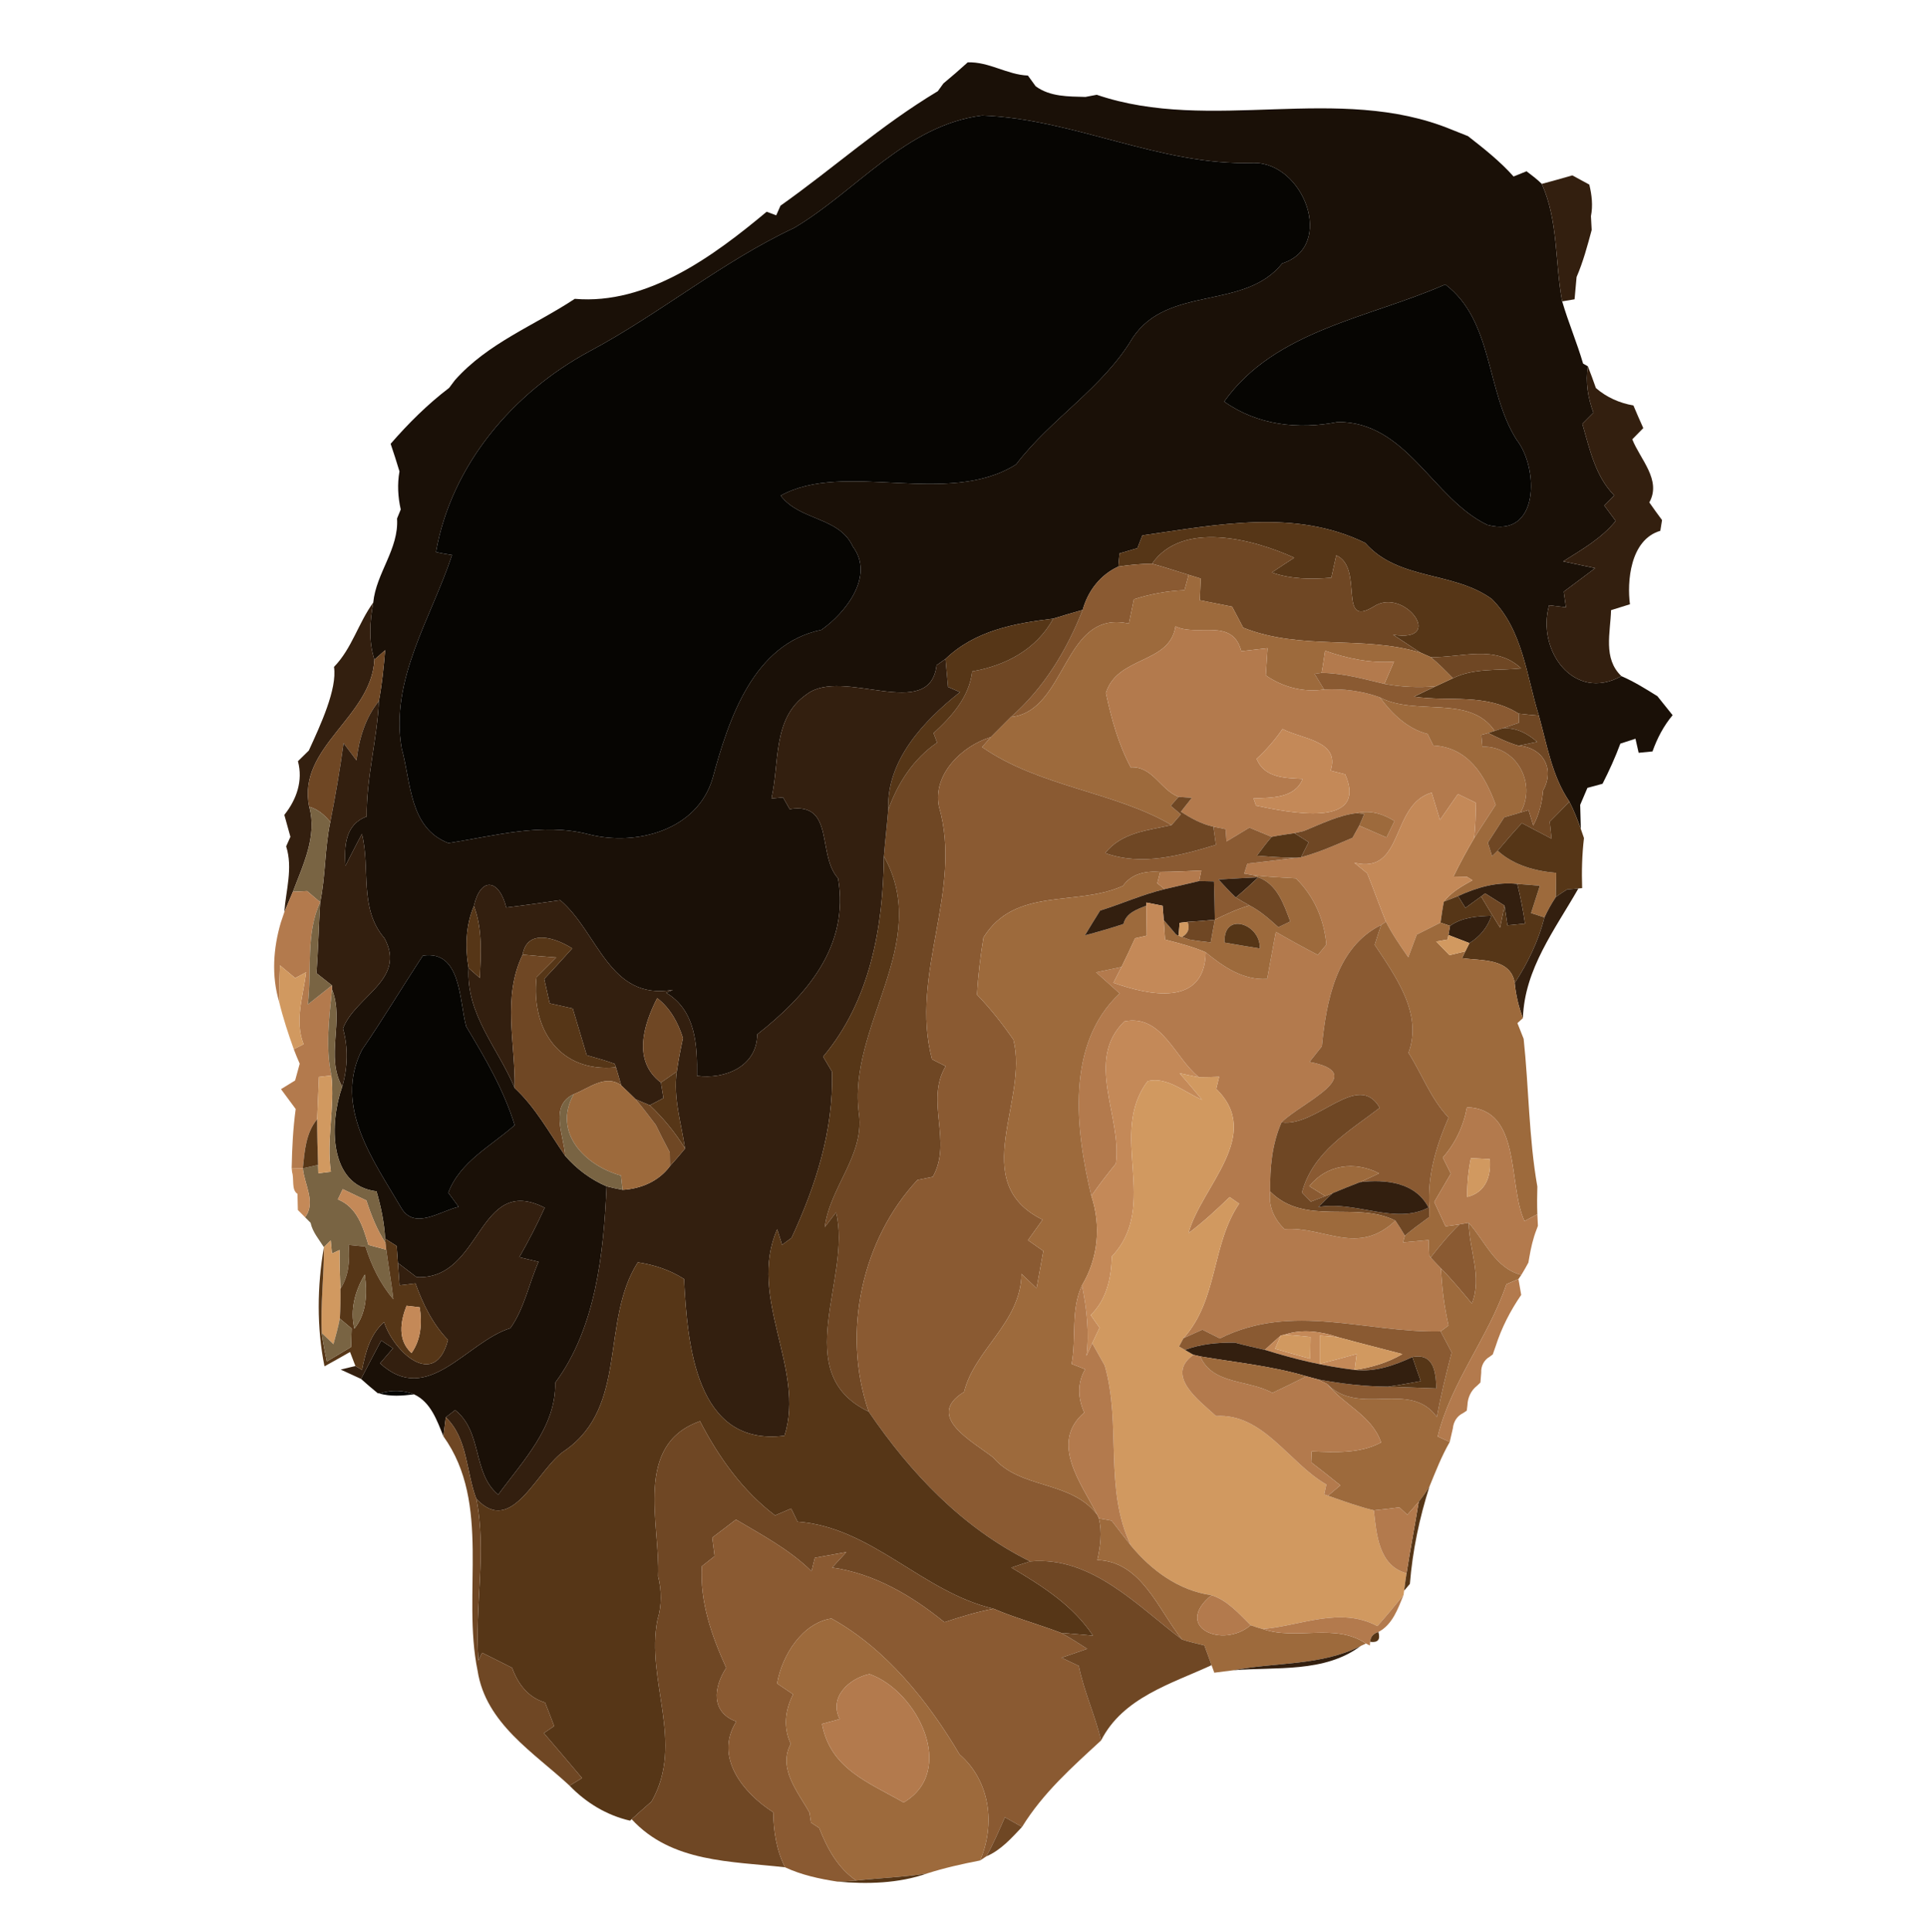<?xml version="1.0" encoding="UTF-8" ?>
<!DOCTYPE svg PUBLIC "-//W3C//DTD SVG 1.1//EN" "http://www.w3.org/Graphics/SVG/1.1/DTD/svg11.dtd">
<svg width="412pt" height="413pt" viewBox="0 0 412 413" version="1.1" xmlns="http://www.w3.org/2000/svg">
<path fill="#1a1007" opacity="1.00" d=" M 201.71 17.83 C 203.48 16.37 205.20 14.87 206.90 13.33 C 211.45 13.16 215.34 15.98 219.77 16.15 C 220.32 16.91 220.87 17.68 221.43 18.44 C 224.53 20.71 228.43 20.62 232.08 20.72 C 232.88 20.57 233.68 20.41 234.49 20.26 C 258.92 28.58 286.13 17.74 310.30 27.68 C 311.48 28.16 312.67 28.64 313.86 29.10 C 317.28 31.77 320.71 34.47 323.61 37.73 C 324.53 37.35 325.45 36.98 326.38 36.61 C 327.49 37.47 328.64 38.30 329.64 39.31 C 333.20 47.24 332.43 56.08 334.00 64.42 C 335.31 68.91 337.16 73.23 338.47 77.72 C 338.73 77.87 339.24 78.16 339.49 78.30 C 338.95 81.67 339.50 85.04 340.68 88.21 C 339.89 89.01 339.10 89.80 338.31 90.59 C 339.89 95.99 341.04 101.74 345.14 105.92 C 344.43 106.63 343.72 107.35 343.01 108.07 C 343.82 109.16 344.63 110.26 345.44 111.36 C 342.42 115.09 338.22 117.48 334.22 120.00 C 336.50 120.49 338.78 120.97 341.06 121.45 C 338.82 123.13 336.57 124.81 334.33 126.49 C 334.49 127.60 334.64 128.71 334.81 129.82 C 333.60 129.67 332.40 129.52 331.21 129.38 C 328.48 138.95 336.46 150.17 346.66 144.53 C 349.37 145.70 351.87 147.26 354.36 148.82 C 355.43 150.18 356.51 151.53 357.61 152.88 C 355.69 155.17 354.31 157.82 353.31 160.63 C 352.32 160.72 351.33 160.82 350.35 160.92 C 350.18 160.17 349.84 158.66 349.67 157.91 C 348.59 158.25 347.51 158.61 346.44 158.96 C 345.35 161.90 344.05 164.75 342.63 167.54 C 341.54 167.83 340.47 168.12 339.40 168.42 C 338.88 169.63 338.37 170.84 337.85 172.05 C 337.91 173.76 337.95 175.48 337.99 177.21 C 337.27 175.22 336.51 173.24 335.54 171.36 C 331.80 165.86 330.77 159.24 329.01 152.97 C 326.37 144.47 325.57 134.64 318.96 128.05 C 310.75 122.07 298.98 124.14 291.89 116.06 C 276.88 108.70 260.26 112.18 244.24 114.45 C 243.88 115.36 243.53 116.27 243.18 117.18 C 241.90 117.55 240.62 117.93 239.35 118.30 C 239.29 119.01 239.17 120.42 239.10 121.12 C 235.24 122.88 232.60 126.33 231.48 130.38 C 229.38 130.97 227.28 131.59 225.20 132.24 C 216.86 133.25 208.49 134.79 202.16 140.85 C 201.68 141.19 200.73 141.87 200.25 142.20 C 198.77 154.54 180.11 142.47 172.46 148.43 C 165.11 153.46 166.70 163.11 164.94 170.69 C 165.77 170.61 166.59 170.53 167.42 170.45 C 167.89 171.29 168.37 172.12 168.84 172.96 C 178.56 171.40 174.63 182.76 179.18 187.74 C 181.69 202.25 172.42 212.84 161.91 221.11 C 161.84 227.98 155.01 230.79 149.01 229.97 C 149.11 223.39 148.76 216.03 142.44 212.23 C 142.92 212.02 143.40 211.80 143.87 211.59 C 130.23 213.99 127.94 199.35 119.78 192.43 C 115.94 192.98 112.10 193.53 108.25 194.00 C 106.72 187.94 102.80 187.28 101.32 193.66 C 99.55 197.86 99.42 202.50 100.19 206.93 C 99.62 216.88 106.47 224.00 110.04 232.58 C 114.52 236.73 117.40 242.12 120.84 247.07 C 123.26 249.87 126.29 252.13 129.69 253.59 C 129.05 267.83 127.43 283.83 118.70 295.58 C 118.92 305.03 111.74 312.34 106.52 319.50 C 100.94 314.92 103.24 306.10 97.31 301.42 C 96.64 301.93 95.98 302.45 95.31 302.97 C 95.18 303.98 94.93 306.01 94.80 307.03 C 93.44 303.65 92.09 299.70 88.53 298.06 C 86.21 297.13 83.69 297.12 81.31 297.83 L 80.78 297.83 C 79.56 296.83 78.35 295.82 77.19 294.76 C 77.39 294.38 77.79 293.61 77.99 293.22 C 79.17 290.99 80.31 288.75 81.51 286.54 C 82.13 286.96 83.38 287.80 84.01 288.22 C 83.09 289.29 82.17 290.35 81.26 291.43 C 91.47 300.79 99.67 286.86 109.12 283.91 C 112.08 279.76 113.09 274.41 115.14 269.73 C 113.77 269.40 112.40 269.07 111.03 268.75 C 112.99 265.30 114.82 261.78 116.46 258.17 C 101.99 250.80 103.19 273.72 89.06 273.00 C 87.73 271.99 86.41 270.98 85.08 269.97 C 84.99 268.76 84.90 267.55 84.81 266.35 C 84.20 265.96 82.97 265.17 82.35 264.78 C 82.16 261.34 81.46 257.96 80.50 254.66 C 70.11 253.44 70.47 239.89 73.17 232.29 C 74.34 228.24 74.48 223.93 73.33 219.86 C 75.95 212.91 87.00 209.41 82.20 200.56 C 76.69 194.15 79.25 185.76 77.38 178.25 C 76.17 180.51 75.01 182.80 73.85 185.09 C 73.57 180.85 73.79 176.22 78.40 174.54 C 78.32 166.22 80.63 158.13 81.01 149.84 C 81.68 146.25 82.05 142.62 82.35 138.98 C 81.78 139.49 80.63 140.50 80.05 141.00 C 78.77 137.03 79.07 132.85 79.80 128.81 C 80.42 122.48 85.31 117.37 84.89 110.84 C 85.09 110.36 85.48 109.40 85.68 108.91 C 85.08 106.24 84.92 103.48 85.41 100.77 C 84.82 98.79 84.18 96.83 83.52 94.87 C 87.31 90.51 91.42 86.42 96.02 82.92 C 96.33 82.51 96.94 81.69 97.25 81.28 C 104.33 73.30 114.22 69.61 122.89 63.88 C 138.38 65.21 152.62 54.70 163.92 45.26 C 164.43 45.45 165.45 45.83 165.96 46.03 C 166.18 45.51 166.64 44.48 166.87 43.97 C 178.51 35.72 188.16 26.91 200.51 19.49 C 200.81 19.07 201.41 18.24 201.71 17.83 M 169.77 48.73 C 154.34 55.97 141.11 67.06 126.07 75.08 C 109.68 83.92 96.52 99.36 93.21 118.00 C 94.34 118.29 95.50 118.45 96.65 118.64 C 92.22 132.10 83.32 145.22 85.88 159.97 C 87.92 167.28 87.46 176.96 95.86 180.22 C 105.77 178.71 115.88 175.75 125.91 178.36 C 136.12 180.93 149.10 177.47 152.37 166.34 C 155.81 153.71 161.05 137.64 175.62 134.64 C 180.82 130.99 187.05 123.10 182.33 116.83 C 179.45 110.47 171.01 111.35 166.91 105.95 C 180.55 98.36 202.62 108.51 217.25 99.27 C 224.72 89.43 235.75 83.03 242.19 72.19 C 249.75 60.88 266.08 66.41 274.14 56.31 C 285.60 52.66 278.73 34.68 268.03 34.83 C 248.06 35.49 229.73 25.41 209.97 24.69 C 193.69 26.77 183.18 40.79 169.77 48.73 M 261.73 85.84 C 268.84 90.90 277.62 91.89 286.01 90.21 C 300.78 90.11 306.29 106.61 317.99 112.20 C 329.16 115.21 329.05 100.09 324.23 93.97 C 317.65 83.55 319.30 68.60 309.01 60.80 C 292.60 68.03 272.63 70.55 261.73 85.84 M 90.41 204.29 C 86.03 210.93 81.92 217.82 77.40 224.40 C 71.22 236.52 79.92 248.13 85.79 258.21 C 88.60 263.01 94.14 258.86 98.06 257.97 C 97.32 256.96 96.59 255.96 95.85 254.96 C 98.33 248.34 105.01 244.97 110.04 240.52 C 107.72 232.97 103.69 226.12 99.67 219.42 C 98.18 213.96 98.66 203.03 90.41 204.29 Z" />
<path fill="#060502" opacity="1.00" d=" M 169.77 48.73 C 183.18 40.79 193.69 26.77 209.97 24.69 C 229.73 25.41 248.06 35.49 268.03 34.83 C 278.73 34.68 285.60 52.66 274.14 56.31 C 266.08 66.41 249.75 60.88 242.19 72.19 C 235.75 83.03 224.72 89.43 217.25 99.27 C 202.62 108.51 180.55 98.36 166.91 105.95 C 171.01 111.35 179.45 110.47 182.33 116.83 C 187.05 123.10 180.82 130.99 175.62 134.64 C 161.05 137.64 155.81 153.71 152.37 166.34 C 149.10 177.47 136.12 180.93 125.91 178.36 C 115.88 175.75 105.77 178.71 95.86 180.22 C 87.46 176.96 87.92 167.28 85.88 159.97 C 83.32 145.22 92.22 132.10 96.65 118.64 C 95.50 118.45 94.34 118.29 93.21 118.00 C 96.52 99.36 109.68 83.92 126.07 75.08 C 141.11 67.06 154.34 55.97 169.77 48.73 Z" />
<path fill="#331f0f" opacity="1.00" d=" M 329.64 39.31 C 331.81 38.72 334.00 38.13 336.17 37.49 C 337.37 38.15 338.58 38.81 339.80 39.46 C 340.34 41.67 340.60 43.96 340.15 46.21 C 340.19 46.95 340.27 48.41 340.31 49.15 C 339.40 52.55 338.48 55.97 337.08 59.22 C 336.93 60.81 336.78 62.39 336.65 63.98 C 335.99 64.09 334.66 64.31 334.00 64.42 C 332.43 56.08 333.20 47.24 329.64 39.31 Z" />
<path fill="#060502" opacity="1.00" d=" M 261.73 85.84 C 272.63 70.55 292.60 68.03 309.01 60.80 C 319.30 68.60 317.65 83.55 324.23 93.97 C 329.05 100.09 329.16 115.21 317.99 112.20 C 306.29 106.61 300.78 90.11 286.01 90.21 C 277.62 91.89 268.84 90.90 261.73 85.84 Z" />
<path fill="#331f0f" opacity="1.00" d=" M 340.68 88.21 C 339.50 85.04 338.95 81.67 339.49 78.30 C 340.09 79.83 340.67 81.38 341.21 82.95 C 343.49 84.93 346.26 86.16 349.23 86.67 C 349.91 88.29 350.61 89.90 351.34 91.51 C 350.56 92.31 349.77 93.11 348.99 93.91 C 350.67 98.19 355.30 102.61 352.63 107.40 C 353.51 108.67 354.42 109.92 355.35 111.17 C 355.26 111.74 355.07 112.89 354.98 113.47 C 348.44 115.39 347.86 124.55 348.49 129.17 C 347.14 129.59 345.79 130.01 344.45 130.43 C 344.32 135.22 342.69 140.76 346.66 144.53 C 336.46 150.17 328.48 138.95 331.21 129.38 C 332.40 129.52 333.60 129.67 334.81 129.82 C 334.64 128.71 334.49 127.60 334.33 126.49 C 336.57 124.81 338.82 123.13 341.06 121.45 C 338.78 120.97 336.50 120.49 334.22 120.00 C 338.22 117.48 342.42 115.09 345.44 111.36 C 344.63 110.26 343.82 109.16 343.01 108.07 C 343.72 107.35 344.43 106.63 345.14 105.92 C 341.04 101.74 339.89 95.99 338.31 90.59 C 339.10 89.80 339.89 89.01 340.68 88.21 Z" />
<path fill="#563617" opacity="1.00" d=" M 244.24 114.45 C 260.26 112.18 276.88 108.70 291.89 116.06 C 298.98 124.14 310.75 122.07 318.96 128.05 C 325.57 134.64 326.37 144.47 329.01 152.97 C 327.57 152.85 326.14 152.73 324.71 152.55 C 317.55 148.08 309.92 150.06 302.32 148.92 C 303.85 148.17 305.39 147.43 306.93 146.71 C 308.18 146.15 309.40 145.54 310.65 144.97 C 315.19 142.75 320.35 143.39 325.23 142.88 C 319.67 137.67 312.49 140.63 305.90 140.47 C 305.36 140.23 304.30 139.76 303.76 139.53 C 301.75 138.30 299.82 136.95 297.84 135.68 C 309.19 137.53 300.23 125.35 293.73 129.65 C 285.86 134.48 291.74 121.38 285.70 118.72 C 285.33 120.31 284.98 121.90 284.64 123.49 C 280.37 123.86 276.02 123.83 271.93 122.38 C 273.51 121.31 275.11 120.26 276.72 119.22 C 267.88 115.21 252.74 111.23 246.31 120.50 C 243.89 120.52 241.49 120.75 239.10 121.12 C 239.17 120.42 239.29 119.01 239.35 118.30 C 240.62 117.93 241.90 117.55 243.18 117.18 C 243.53 116.27 243.88 115.36 244.24 114.45 Z" />
<path fill="#6f4724" opacity="1.00" d=" M 246.31 120.50 C 252.74 111.23 267.88 115.21 276.72 119.22 C 275.11 120.26 273.51 121.31 271.93 122.38 C 276.02 123.83 280.37 123.86 284.64 123.49 C 284.98 121.90 285.33 120.31 285.70 118.72 C 291.74 121.38 285.86 134.48 293.73 129.65 C 300.23 125.35 309.19 137.53 297.84 135.68 C 299.82 136.95 301.75 138.30 303.76 139.53 C 291.37 135.73 278.25 139.13 265.80 134.18 C 265.01 132.68 264.21 131.18 263.43 129.68 C 261.12 129.22 258.82 128.77 256.52 128.31 C 256.58 126.76 256.65 125.21 256.71 123.67 C 256.07 123.47 254.77 123.08 254.13 122.88 C 251.52 122.10 248.94 121.21 246.31 120.50 Z" />
<path fill="#8a5a32" opacity="1.00" d=" M 239.10 121.12 C 241.49 120.75 243.89 120.52 246.31 120.50 C 248.94 121.21 251.52 122.10 254.13 122.88 C 253.83 123.97 253.54 125.07 253.25 126.16 C 249.57 126.31 245.93 126.98 242.43 128.11 C 242.08 129.84 241.72 131.58 241.36 133.31 C 227.19 130.13 228.23 152.03 216.11 153.28 C 223.17 147.14 228.07 139.01 231.48 130.38 C 232.60 126.33 235.24 122.88 239.10 121.12 Z" />
<path fill="#9d6a3c" opacity="1.00" d=" M 254.13 122.88 C 254.77 123.08 256.07 123.47 256.71 123.67 C 256.65 125.21 256.58 126.76 256.52 128.31 C 258.82 128.77 261.12 129.22 263.43 129.68 C 264.21 131.18 265.01 132.68 265.80 134.18 C 278.25 139.13 291.37 135.73 303.76 139.53 C 304.30 139.76 305.36 140.23 305.90 140.47 C 307.59 141.84 309.12 143.42 310.65 144.97 C 309.40 145.54 308.18 146.15 306.93 146.71 C 303.28 147.02 299.59 146.87 295.99 146.19 C 296.67 144.60 297.35 143.01 298.04 141.43 C 293.00 141.80 288.04 140.78 283.31 139.11 C 283.07 140.69 282.86 142.27 282.56 143.84 C 282.18 143.89 281.43 143.99 281.05 144.04 C 281.73 145.16 282.41 146.27 283.09 147.39 C 278.66 148.04 274.30 146.91 270.63 144.37 C 270.75 142.43 270.87 140.50 271.00 138.56 C 269.13 138.77 267.26 138.99 265.39 139.20 C 263.49 131.93 256.03 136.22 251.32 133.89 C 250.12 141.98 238.89 140.17 236.45 148.14 C 237.62 153.61 239.10 159.06 241.75 164.02 C 246.48 163.77 248.07 168.82 251.98 170.34 C 251.42 170.98 250.86 171.62 250.30 172.25 C 251.02 172.86 251.75 173.47 252.47 174.08 C 251.82 174.85 251.16 175.61 250.49 176.37 C 238.34 169.23 222.18 168.20 209.97 159.70 C 210.58 158.98 211.21 158.27 211.84 157.56 C 213.27 156.14 214.69 154.71 216.11 153.28 C 228.23 152.03 227.19 130.13 241.36 133.31 C 241.72 131.58 242.08 129.84 242.43 128.11 C 245.93 126.98 249.57 126.31 253.25 126.16 C 253.54 125.07 253.83 123.97 254.13 122.88 Z" />
<path fill="#331f0f" opacity="1.00" d=" M 71.41 142.56 C 75.25 138.62 76.61 133.18 79.80 128.81 C 79.07 132.85 78.77 137.03 80.05 141.00 C 79.45 153.29 63.47 159.70 66.11 172.46 C 67.85 178.75 64.79 184.87 62.62 190.63 C 62.01 192.09 61.37 193.55 60.78 195.02 C 61.12 190.31 62.67 185.59 61.18 180.92 C 61.40 180.41 61.86 179.39 62.09 178.88 C 61.65 177.31 61.22 175.75 60.79 174.19 C 63.41 170.92 64.82 166.90 63.70 162.72 C 64.48 161.96 65.25 161.19 66.03 160.43 C 68.51 155.02 72.13 147.26 71.41 142.56 Z" />
<path fill="#6f4724" opacity="1.00" d=" M 225.20 132.24 C 227.28 131.59 229.38 130.97 231.48 130.38 C 228.07 139.01 223.17 147.14 216.11 153.28 C 214.69 154.71 213.27 156.14 211.84 157.56 C 205.69 159.43 199.39 165.52 200.74 172.37 C 205.98 190.29 194.42 208.20 199.27 226.44 C 200.24 226.93 201.21 227.42 202.19 227.92 C 197.72 235.39 203.71 243.95 199.44 251.56 C 198.34 251.77 197.25 252.00 196.16 252.23 C 184.42 264.77 179.85 284.65 185.73 301.75 C 168.43 293.47 182.25 273.09 178.75 259.16 C 177.94 260.21 177.14 261.26 176.34 262.32 C 177.42 253.80 184.74 247.07 183.67 238.25 C 181.01 219.34 199.42 201.69 188.98 183.04 C 189.25 179.73 189.64 176.43 189.91 173.12 C 191.93 167.41 195.29 162.21 200.35 158.75 C 200.10 158.07 199.85 157.39 199.60 156.71 C 203.50 153.14 207.22 149.01 207.86 143.52 C 215.05 142.27 221.60 138.81 225.20 132.24 Z" />
<path fill="#563617" opacity="1.00" d=" M 202.16 140.85 C 208.49 134.79 216.86 133.25 225.20 132.24 C 221.60 138.81 215.05 142.27 207.86 143.52 C 207.22 149.01 203.50 153.14 199.60 156.71 C 199.85 157.39 200.10 158.07 200.35 158.75 C 195.29 162.21 191.93 167.41 189.91 173.12 C 189.50 162.52 197.49 154.10 205.25 147.95 C 204.40 147.58 203.54 147.21 202.69 146.84 C 202.52 144.84 202.34 142.85 202.16 140.85 Z" />
<path fill="#b37a4d" opacity="1.00" d=" M 251.32 133.89 C 256.03 136.22 263.49 131.93 265.39 139.20 C 267.26 138.99 269.13 138.77 271.00 138.56 C 270.87 140.50 270.75 142.43 270.63 144.37 C 274.30 146.91 278.66 148.04 283.09 147.39 C 287.13 147.17 291.19 147.69 295.00 149.06 C 297.64 152.58 300.83 155.75 305.23 156.90 C 305.63 157.72 306.03 158.54 306.44 159.36 C 313.88 159.73 317.50 165.77 319.78 172.04 C 318.27 174.43 316.68 176.77 315.18 179.16 C 315.46 176.65 315.50 174.13 315.56 171.61 C 314.27 170.98 312.99 170.36 311.71 169.74 C 310.43 171.58 309.15 173.42 307.87 175.27 C 307.28 173.33 306.69 171.38 306.10 169.44 C 297.23 171.99 300.29 187.06 289.55 184.42 C 290.47 185.16 291.39 185.92 292.31 186.68 C 293.71 190.10 294.92 193.60 296.32 197.03 L 295.29 197.73 C 285.68 202.48 283.57 214.03 282.62 223.66 C 281.73 224.78 280.85 225.89 279.97 227.00 C 293.21 229.53 278.02 235.79 274.00 239.91 C 271.95 244.56 271.49 249.68 271.57 254.70 C 271.13 257.82 272.43 260.61 274.63 262.74 C 283.23 262.13 290.22 268.60 298.35 260.93 C 299.05 261.98 299.73 263.05 300.37 264.14 C 300.27 264.50 300.07 265.21 299.97 265.57 C 301.79 265.40 303.62 265.23 305.45 265.07 C 305.47 266.18 305.49 267.29 305.57 268.41 L 305.88 268.80 C 306.60 269.59 307.34 270.37 308.09 271.14 C 308.27 275.25 308.80 279.33 309.70 283.34 C 309.13 283.76 308.57 284.17 308.01 284.60 C 292.03 284.96 276.29 278.33 260.82 286.11 C 259.57 285.48 258.32 284.85 257.07 284.23 C 255.72 284.84 254.37 285.45 253.03 286.06 C 260.47 277.82 258.97 266.09 264.93 257.30 C 264.42 256.95 263.41 256.24 262.90 255.89 C 260.10 258.61 257.22 261.26 254.10 263.61 C 256.82 253.60 270.21 242.68 260.03 232.76 C 260.24 231.89 260.45 231.03 260.66 230.17 C 259.22 230.22 257.79 230.27 256.35 230.27 C 251.16 226.21 248.48 216.73 240.40 218.33 C 231.85 226.68 239.94 238.64 238.58 248.74 C 236.75 250.97 234.99 253.26 233.34 255.64 C 229.94 241.51 227.81 223.16 239.39 212.36 C 237.70 210.86 236.02 209.35 234.35 207.84 C 236.16 207.46 237.97 207.08 239.78 206.71 C 239.21 207.84 238.63 208.96 238.05 210.08 C 245.62 212.77 257.58 215.33 257.78 203.57 C 261.57 206.67 265.75 209.57 270.92 209.25 C 271.53 205.90 272.15 202.55 272.78 199.20 C 275.73 200.91 278.73 202.55 281.76 204.13 C 282.22 203.58 283.12 202.47 283.58 201.92 C 283.12 196.54 280.93 191.53 277.05 187.75 C 274.03 187.59 271.00 187.44 268.00 187.09 C 267.50 187.00 266.51 186.83 266.01 186.74 C 266.18 186.21 266.52 185.14 266.69 184.61 C 270.20 184.20 273.72 183.80 277.23 183.36 L 278.16 183.25 C 281.97 182.24 285.57 180.63 289.18 179.08 C 289.67 178.22 290.14 177.36 290.61 176.49 C 292.55 177.33 294.50 178.17 296.44 179.02 C 297.01 177.85 297.58 176.68 298.15 175.51 C 295.71 173.97 292.96 173.13 290.08 173.81 C 286.07 174.29 282.45 176.15 278.76 177.63 C 278.25 177.75 277.25 177.99 276.74 178.10 C 275.11 178.33 273.49 178.56 271.88 178.89 C 270.30 178.23 268.71 177.57 267.13 176.92 C 265.49 177.90 263.86 178.88 262.23 179.87 C 262.18 179.21 262.09 177.90 262.04 177.24 C 261.39 177.11 260.09 176.84 259.43 176.71 C 256.90 176.16 254.63 174.90 252.48 173.52 C 253.26 172.52 254.05 171.53 254.83 170.54 C 254.12 170.49 252.69 170.39 251.98 170.34 C 248.07 168.82 246.48 163.77 241.75 164.02 C 239.10 159.06 237.62 153.61 236.45 148.14 C 238.89 140.17 250.12 141.98 251.32 133.89 M 268.66 162.21 C 270.36 166.31 274.71 166.30 278.52 166.50 C 276.83 170.72 271.80 170.50 268.01 170.68 C 268.15 171.06 268.42 171.83 268.55 172.22 C 275.05 173.56 292.71 177.36 287.61 165.52 C 286.56 165.26 285.52 165.00 284.49 164.74 C 286.61 158.30 278.27 158.00 274.21 155.83 C 272.61 158.16 270.75 160.30 268.66 162.21 Z" />
<path fill="#6f4724" opacity="1.00" d=" M 80.05 141.00 C 80.63 140.50 81.78 139.49 82.35 138.98 C 82.05 142.62 81.68 146.25 81.01 149.84 C 78.07 153.48 76.76 157.97 76.22 162.55 C 75.30 161.32 74.38 160.09 73.46 158.86 C 72.68 164.51 71.73 170.12 70.62 175.71 C 69.42 174.25 67.98 172.97 66.11 172.46 C 63.47 159.70 79.45 153.29 80.05 141.00 Z" />
<path fill="#b37a4d" opacity="1.00" d=" M 283.31 139.11 C 288.04 140.78 293.00 141.80 298.04 141.43 C 297.35 143.01 296.67 144.60 295.99 146.19 C 291.56 145.15 287.14 143.88 282.56 143.84 C 282.86 142.27 283.07 140.69 283.31 139.11 Z" />
<path fill="#6f4724" opacity="1.00" d=" M 305.90 140.47 C 312.49 140.63 319.67 137.67 325.23 142.88 C 320.35 143.39 315.19 142.75 310.65 144.97 C 309.12 143.42 307.59 141.84 305.90 140.47 Z" />
<path fill="#331f0f" opacity="1.00" d=" M 200.25 142.20 C 200.73 141.87 201.68 141.19 202.16 140.85 C 202.34 142.85 202.52 144.84 202.69 146.84 C 203.54 147.21 204.40 147.58 205.25 147.95 C 197.49 154.10 189.50 162.52 189.91 173.12 C 189.64 176.43 189.25 179.73 188.98 183.04 C 188.82 198.24 186.03 213.92 175.99 225.88 C 176.62 226.95 177.26 228.02 177.89 229.09 C 178.22 241.68 174.45 253.35 169.24 264.61 C 168.57 265.10 167.89 265.60 167.22 266.10 C 166.96 265.27 166.43 263.60 166.17 262.77 C 159.74 277.34 172.30 292.70 167.73 306.90 C 148.68 309.35 146.96 287.18 146.25 273.40 C 143.26 271.48 139.87 270.37 136.37 269.84 C 128.36 282.34 134.37 300.50 120.89 310.00 C 114.90 313.74 109.61 328.77 101.83 320.37 C 99.63 314.60 100.04 307.49 95.31 302.97 C 95.98 302.45 96.64 301.93 97.31 301.42 C 103.24 306.10 100.94 314.92 106.52 319.50 C 111.74 312.34 118.92 305.03 118.70 295.58 C 127.43 283.83 129.05 267.83 129.69 253.59 C 130.82 253.87 131.96 254.12 133.11 254.34 C 137.05 254.13 140.88 252.49 143.25 249.25 C 144.35 248.03 145.43 246.79 146.46 245.52 C 145.66 240.06 143.89 234.64 144.70 229.06 C 145.04 226.66 145.51 224.28 146.02 221.91 C 144.98 218.60 143.29 215.50 140.51 213.36 C 137.57 219.07 135.20 226.80 141.31 231.41 C 141.49 232.51 141.67 233.62 141.85 234.73 C 140.87 235.24 139.90 235.75 138.93 236.27 C 137.91 235.85 136.89 235.42 135.88 234.97 C 134.86 233.98 133.85 232.97 132.81 232.01 C 132.45 230.72 132.09 229.43 131.69 228.16 L 131.42 227.41 C 129.46 226.70 127.44 226.14 125.44 225.57 C 124.44 222.24 123.46 218.91 122.45 215.58 C 120.81 215.21 119.16 214.85 117.52 214.48 C 117.13 212.74 116.74 211.01 116.35 209.27 C 118.37 207.12 120.37 204.94 122.34 202.74 C 119.03 200.60 112.73 198.33 111.74 204.07 C 107.33 213.21 110.22 222.97 110.04 232.58 C 106.47 224.00 99.62 216.88 100.19 206.93 C 100.99 207.64 101.79 208.34 102.59 209.05 C 102.82 203.90 103.19 198.58 101.32 193.66 C 102.80 187.28 106.72 187.94 108.25 194.00 C 112.10 193.53 115.94 192.98 119.78 192.43 C 127.94 199.35 130.23 213.99 143.87 211.59 C 143.40 211.80 142.92 212.02 142.44 212.23 C 148.76 216.03 149.11 223.39 149.01 229.97 C 155.01 230.79 161.84 227.98 161.91 221.11 C 172.42 212.84 181.69 202.25 179.18 187.74 C 174.63 182.76 178.56 171.40 168.84 172.96 C 168.37 172.12 167.89 171.29 167.42 170.45 C 166.59 170.53 165.77 170.61 164.94 170.69 C 166.70 163.11 165.11 153.46 172.46 148.43 C 180.11 142.47 198.77 154.54 200.25 142.20 Z" />
<path fill="#8a5a32" opacity="1.00" d=" M 281.05 144.04 C 281.43 143.99 282.18 143.89 282.56 143.84 C 287.14 143.88 291.56 145.15 295.99 146.19 C 299.59 146.87 303.28 147.02 306.93 146.71 C 305.39 147.43 303.85 148.17 302.32 148.92 C 309.92 150.06 317.55 148.08 324.71 152.55 C 324.72 153.03 324.74 154.01 324.75 154.50 C 323.52 154.91 322.31 155.33 321.09 155.74 C 320.71 155.86 319.95 156.11 319.57 156.24 C 314.20 148.36 302.70 153.17 295.00 149.06 C 291.19 147.69 287.13 147.17 283.09 147.39 C 282.41 146.27 281.73 145.16 281.05 144.04 Z" />
<path fill="#9d6a3c" opacity="1.00" d=" M 295.00 149.06 C 302.70 153.17 314.20 148.36 319.57 156.24 L 318.18 156.70 C 317.81 156.80 317.07 157.00 316.71 157.10 C 316.76 157.73 316.88 158.99 316.94 159.62 C 324.27 159.40 328.59 167.52 325.10 173.68 C 323.93 174.03 322.76 174.37 321.60 174.72 C 320.44 176.52 319.28 178.32 318.11 180.13 C 318.41 181.09 318.71 182.05 319.01 183.02 C 319.31 182.73 319.90 182.15 320.20 181.86 C 323.66 184.99 328.19 186.20 332.73 186.59 C 332.69 188.32 332.66 190.04 332.63 191.77 C 331.71 193.15 330.90 194.61 330.21 196.11 C 329.25 195.80 328.30 195.49 327.35 195.18 C 327.99 193.23 328.61 191.29 329.23 189.34 C 327.61 189.20 326.00 189.05 324.39 188.95 C 319.97 188.46 315.70 189.73 311.74 191.55 C 310.72 191.95 309.71 192.34 308.70 192.74 C 310.29 190.69 312.58 189.41 314.82 188.17 C 314.52 187.99 313.94 187.62 313.65 187.44 C 312.68 187.41 311.72 187.39 310.76 187.37 C 312.12 184.58 313.60 181.84 315.18 179.16 C 316.68 176.77 318.27 174.43 319.78 172.04 C 317.50 165.77 313.88 159.73 306.44 159.36 C 306.03 158.54 305.63 157.72 305.23 156.90 C 300.83 155.75 297.64 152.58 295.00 149.06 Z" />
<path fill="#331f0f" opacity="1.00" d=" M 76.22 162.55 C 76.76 157.97 78.07 153.48 81.01 149.84 C 80.63 158.13 78.32 166.22 78.40 174.54 C 73.79 176.22 73.57 180.85 73.85 185.09 C 75.01 182.80 76.17 180.51 77.38 178.25 C 79.25 185.76 76.69 194.15 82.20 200.56 C 87.00 209.41 75.95 212.91 73.33 219.86 C 74.48 223.93 74.34 228.24 73.17 232.29 C 69.48 225.74 73.71 218.29 70.98 211.48 L 70.97 210.64 C 69.87 209.76 68.77 208.89 67.67 208.03 C 68.03 202.98 68.15 197.91 68.46 192.86 C 69.63 187.20 69.42 181.37 70.62 175.71 C 71.73 170.12 72.68 164.51 73.46 158.86 C 74.38 160.09 75.30 161.32 76.22 162.55 Z" />
<path fill="#6f4724" opacity="1.00" d=" M 324.71 152.55 C 326.14 152.73 327.57 152.85 329.01 152.97 C 330.77 159.24 331.80 165.86 335.54 171.36 C 334.16 172.82 332.76 174.24 331.34 175.65 C 331.46 176.86 331.59 178.07 331.72 179.28 C 329.60 178.18 327.48 177.07 325.38 175.95 C 323.60 177.88 321.88 179.85 320.20 181.86 C 319.90 182.15 319.31 182.73 319.01 183.02 C 318.71 182.05 318.41 181.09 318.11 180.13 C 319.28 178.32 320.44 176.52 321.60 174.72 C 322.76 174.37 323.93 174.03 325.10 173.68 C 325.52 173.55 326.38 173.29 326.81 173.16 C 327.06 173.98 327.56 175.63 327.82 176.46 C 329.04 174.14 329.71 171.59 329.91 168.98 C 332.50 164.37 329.90 159.75 324.65 159.41 C 325.65 159.20 327.66 158.79 328.66 158.59 C 326.54 156.74 323.99 155.39 321.09 155.74 C 322.31 155.33 323.52 154.91 324.75 154.50 C 324.74 154.01 324.72 153.03 324.71 152.55 Z" />
<path fill="#c48958" opacity="1.00" d=" M 268.66 162.21 C 270.75 160.30 272.61 158.16 274.21 155.83 C 278.27 158.00 286.61 158.30 284.49 164.74 C 285.52 165.00 286.56 165.26 287.61 165.52 C 292.71 177.36 275.05 173.56 268.55 172.22 C 268.42 171.83 268.15 171.06 268.01 170.68 C 271.80 170.50 276.83 170.72 278.52 166.50 C 274.71 166.30 270.36 166.31 268.66 162.21 Z" />
<path fill="#563617" opacity="1.00" d=" M 319.57 156.24 C 319.95 156.11 320.71 155.86 321.09 155.74 C 323.99 155.39 326.54 156.74 328.66 158.59 C 327.66 158.79 325.65 159.20 324.65 159.41 C 322.39 158.76 320.28 157.71 318.18 156.70 L 319.57 156.24 Z" />
<path fill="#8a5a32" opacity="1.00" d=" M 316.71 157.10 C 317.07 157.00 317.81 156.80 318.18 156.70 C 320.28 157.71 322.39 158.76 324.65 159.41 C 329.90 159.75 332.50 164.37 329.91 168.98 C 329.71 171.59 329.04 174.14 327.82 176.46 C 327.56 175.63 327.06 173.98 326.81 173.16 C 326.38 173.29 325.52 173.55 325.10 173.68 C 328.59 167.52 324.27 159.40 316.94 159.62 C 316.88 158.99 316.76 157.73 316.71 157.10 Z" />
<path fill="#8a5a32" opacity="1.00" d=" M 200.74 172.37 C 199.39 165.52 205.69 159.43 211.84 157.56 C 211.21 158.27 210.58 158.98 209.97 159.70 C 222.18 168.20 238.34 169.23 250.49 176.37 C 245.41 177.50 239.80 177.93 236.29 182.36 C 244.12 185.17 252.35 182.90 259.97 180.59 C 259.79 179.29 259.61 178.00 259.43 176.71 C 260.09 176.84 261.39 177.11 262.04 177.24 C 262.09 177.90 262.18 179.21 262.23 179.87 C 263.86 178.88 265.49 177.90 267.13 176.92 C 268.71 177.57 270.30 178.23 271.88 178.89 C 270.77 180.18 269.75 181.55 268.73 182.91 C 271.56 183.13 274.39 183.35 277.23 183.36 C 273.72 183.80 270.20 184.20 266.69 184.61 C 266.52 185.14 266.18 186.21 266.01 186.74 C 266.51 186.83 267.50 187.00 268.00 187.09 L 269.03 187.53 C 266.19 187.67 263.35 187.82 260.52 188.00 C 261.72 189.31 262.93 190.62 264.21 191.86 C 265.16 192.46 266.15 192.99 267.13 193.54 C 264.57 194.31 262.13 195.41 259.74 196.61 C 259.70 193.88 259.63 191.14 259.54 188.41 C 258.49 188.39 257.43 188.36 256.38 188.34 C 256.49 187.77 256.72 186.64 256.83 186.08 C 253.90 186.23 250.98 186.35 248.05 186.38 C 245.02 186.14 241.95 186.72 240.10 189.36 C 230.17 193.89 217.06 189.46 210.27 200.40 C 209.61 204.45 209.11 208.53 208.89 212.63 C 211.76 215.60 214.32 218.85 216.67 222.24 C 220.04 235.27 206.69 252.73 222.91 260.73 C 221.87 262.19 220.82 263.64 219.78 265.11 C 220.87 265.88 221.97 266.65 223.07 267.42 C 222.60 270.08 222.11 272.73 221.62 275.39 C 220.54 274.36 219.47 273.33 218.40 272.31 C 218.27 282.72 208.30 288.55 206.13 297.54 C 197.58 302.78 208.03 308.16 212.37 311.57 C 218.13 318.39 228.93 316.39 234.60 323.80 L 234.96 324.58 C 235.67 327.53 235.28 330.56 234.61 333.48 C 244.06 333.77 247.64 344.13 252.75 350.48 C 243.15 343.27 233.38 332.58 220.25 333.77 C 205.81 326.65 194.68 314.89 185.73 301.75 C 179.85 284.65 184.42 264.77 196.16 252.23 C 197.25 252.00 198.34 251.77 199.44 251.56 C 203.71 243.95 197.72 235.39 202.19 227.92 C 201.21 227.42 200.24 226.93 199.27 226.44 C 194.42 208.20 205.98 190.29 200.74 172.37 Z" />
<path fill="#6f4724" opacity="1.00" d=" M 251.98 170.34 C 252.69 170.39 254.12 170.49 254.83 170.54 C 254.05 171.53 253.26 172.52 252.48 173.52 C 254.63 174.90 256.90 176.16 259.43 176.71 C 259.61 178.00 259.79 179.29 259.97 180.59 C 252.35 182.90 244.12 185.17 236.29 182.36 C 239.80 177.93 245.41 177.50 250.49 176.37 C 251.16 175.61 251.82 174.85 252.47 174.08 C 251.75 173.47 251.02 172.86 250.30 172.25 C 250.86 171.62 251.42 170.98 251.98 170.34 Z" />
<path fill="#c48958" opacity="1.00" d=" M 289.55 184.42 C 300.29 187.06 297.23 171.99 306.10 169.44 C 306.69 171.38 307.28 173.33 307.87 175.27 C 309.15 173.42 310.43 171.58 311.71 169.74 C 312.99 170.36 314.27 170.98 315.56 171.61 C 315.50 174.13 315.46 176.65 315.18 179.16 C 313.60 181.84 312.12 184.58 310.76 187.37 C 311.72 187.39 312.68 187.41 313.65 187.44 C 313.94 187.62 314.52 187.99 314.82 188.17 C 312.58 189.41 310.29 190.69 308.70 192.74 C 308.41 194.22 308.20 195.72 307.99 197.22 C 306.30 198.08 304.60 198.93 302.91 199.78 C 302.31 201.40 301.71 203.02 301.10 204.63 C 299.39 202.18 297.68 199.70 296.32 197.03 C 294.92 193.60 293.71 190.10 292.31 186.68 C 291.39 185.92 290.47 185.16 289.55 184.42 Z" />
<path fill="#563617" opacity="1.00" d=" M 335.54 171.36 C 336.51 173.24 337.27 175.22 337.99 177.21 C 338.16 177.69 338.50 178.66 338.66 179.15 C 338.24 182.70 338.15 186.28 338.27 189.85 L 337.47 189.92 C 336.86 189.97 335.65 190.08 335.04 190.14 C 334.21 190.65 333.40 191.19 332.63 191.77 C 332.66 190.04 332.69 188.32 332.73 186.59 C 328.19 186.20 323.66 184.99 320.20 181.86 C 321.88 179.85 323.60 177.88 325.38 175.95 C 327.48 177.07 329.60 178.18 331.72 179.28 C 331.59 178.07 331.46 176.86 331.34 175.65 C 332.76 174.24 334.16 172.82 335.54 171.36 Z" />
<path fill="#796443" opacity="1.00" d=" M 66.11 172.46 C 67.98 172.97 69.42 174.25 70.62 175.71 C 69.42 181.37 69.63 187.20 68.46 192.86 C 67.53 192.07 66.59 191.27 65.66 190.48 C 64.65 190.53 63.63 190.58 62.62 190.63 C 64.79 184.87 67.85 178.75 66.11 172.46 Z" />
<path fill="#9d6a3c" opacity="1.00" d=" M 290.08 173.81 C 292.96 173.13 295.71 173.97 298.15 175.51 C 297.58 176.68 297.01 177.85 296.44 179.02 C 294.50 178.17 292.55 177.33 290.61 176.49 C 290.99 175.67 291.35 174.84 291.67 174.00 C 291.27 173.95 290.47 173.85 290.08 173.81 Z" />
<path fill="#6f4724" opacity="1.00" d=" M 278.76 177.63 C 282.45 176.15 286.07 174.29 290.08 173.81 C 290.47 173.85 291.27 173.95 291.67 174.00 C 291.35 174.84 290.99 175.67 290.61 176.49 C 290.14 177.36 289.67 178.22 289.18 179.08 C 285.57 180.63 281.97 182.24 278.16 183.25 C 278.70 182.17 279.25 181.10 279.80 180.03 C 278.78 179.38 277.77 178.72 276.74 178.10 C 277.25 177.99 278.25 177.75 278.76 177.63 Z" />
<path fill="#563617" opacity="1.00" d=" M 271.88 178.89 C 273.49 178.56 275.11 178.33 276.74 178.10 C 277.77 178.72 278.78 179.38 279.80 180.03 C 279.25 181.10 278.70 182.17 278.16 183.25 L 277.23 183.36 C 274.39 183.35 271.56 183.13 268.73 182.91 C 269.75 181.55 270.77 180.18 271.88 178.89 Z" />
<path fill="#563617" opacity="1.00" d=" M 175.99 225.88 C 186.03 213.92 188.82 198.24 188.98 183.04 C 199.42 201.69 181.01 219.34 183.67 238.25 C 184.74 247.07 177.42 253.80 176.34 262.32 C 177.14 261.26 177.94 260.21 178.75 259.16 C 182.25 273.09 168.43 293.47 185.73 301.75 C 194.68 314.89 205.81 326.65 220.25 333.77 C 218.90 334.18 217.57 334.64 216.24 335.10 C 222.76 338.99 229.43 343.16 233.68 349.64 C 231.40 349.43 229.11 349.22 226.83 349.04 C 222.06 347.22 217.13 345.89 212.43 343.89 C 197.19 340.33 186.42 326.45 170.51 325.28 C 170.05 324.34 169.60 323.41 169.15 322.47 C 168.00 322.96 166.85 323.45 165.71 323.94 C 158.77 318.71 153.63 311.45 149.66 303.80 C 135.37 308.85 141.18 325.73 140.71 336.95 C 141.47 340.01 141.51 343.19 140.58 346.22 C 137.97 359.21 146.48 372.48 139.31 385.09 C 137.88 386.34 136.46 387.60 135.05 388.88 L 134.70 389.19 C 129.71 388.04 125.32 385.37 121.78 381.71 C 122.45 381.30 123.78 380.49 124.44 380.08 C 121.73 376.87 119.01 373.65 116.27 370.47 C 116.82 370.09 117.92 369.34 118.48 368.97 C 117.84 367.28 117.20 365.60 116.53 363.93 C 112.91 362.87 110.72 359.93 109.49 356.52 C 107.36 355.42 105.21 354.36 103.07 353.30 C 102.88 353.72 102.49 354.55 102.30 354.97 C 101.40 343.44 104.16 331.75 101.83 320.37 C 109.61 328.77 114.90 313.74 120.89 310.00 C 134.37 300.50 128.36 282.34 136.37 269.84 C 139.87 270.37 143.26 271.48 146.25 273.40 C 146.96 287.18 148.68 309.35 167.73 306.90 C 172.30 292.70 159.74 277.34 166.17 262.77 C 166.43 263.60 166.96 265.27 167.22 266.10 C 167.89 265.60 168.57 265.10 169.24 264.61 C 174.45 253.35 178.22 241.68 177.89 229.09 C 177.26 228.02 176.62 226.95 175.99 225.88 Z" />
<path fill="#9d6a3c" opacity="1.00" d=" M 240.10 189.36 C 241.95 186.72 245.02 186.14 248.05 186.38 C 247.89 186.99 247.58 188.20 247.43 188.81 C 247.82 189.12 248.62 189.75 249.01 190.07 C 244.29 191.20 239.84 193.20 235.21 194.65 C 234.11 196.40 233.02 198.17 231.95 199.95 C 234.72 199.21 237.48 198.42 240.20 197.51 C 240.80 195.11 243.07 194.42 245.10 193.58 C 245.13 195.71 245.16 197.85 245.18 200.00 C 244.56 200.14 243.30 200.43 242.68 200.57 C 241.74 202.63 240.79 204.68 239.78 206.71 C 237.97 207.08 236.16 207.46 234.35 207.84 C 236.02 209.35 237.70 210.86 239.39 212.36 C 227.81 223.16 229.94 241.51 233.34 255.64 C 235.45 262.04 234.81 268.94 231.34 274.75 C 228.87 280.00 230.17 285.99 229.12 291.55 C 230.08 291.93 231.04 292.31 232.01 292.70 C 230.29 295.64 230.45 298.91 231.82 301.95 C 224.30 308.39 231.25 317.21 234.60 323.80 C 228.93 316.39 218.13 318.39 212.37 311.57 C 208.03 308.16 197.58 302.78 206.13 297.54 C 208.30 288.55 218.27 282.72 218.40 272.31 C 219.47 273.33 220.54 274.36 221.62 275.39 C 222.11 272.73 222.60 270.08 223.07 267.42 C 221.97 266.65 220.87 265.88 219.78 265.11 C 220.82 263.64 221.87 262.19 222.91 260.73 C 206.69 252.73 220.04 235.27 216.67 222.24 C 214.32 218.85 211.76 215.60 208.89 212.63 C 209.11 208.53 209.61 204.45 210.27 200.40 C 217.06 189.46 230.17 193.89 240.10 189.36 Z" />
<path fill="#b37a4d" opacity="1.00" d=" M 248.05 186.38 C 250.98 186.35 253.90 186.23 256.83 186.08 C 256.72 186.64 256.49 187.77 256.38 188.34 C 253.93 188.93 251.46 189.48 249.01 190.07 C 248.62 189.75 247.82 189.12 247.43 188.81 C 247.58 188.20 247.89 186.99 248.05 186.38 Z" />
<path fill="#9d6a3c" opacity="1.00" d=" M 268.00 187.09 C 271.00 187.44 274.03 187.59 277.05 187.75 C 280.93 191.53 283.12 196.54 283.58 201.92 C 283.12 202.47 282.22 203.58 281.76 204.13 C 278.73 202.55 275.73 200.91 272.78 199.20 C 272.15 202.55 271.53 205.90 270.92 209.25 C 265.75 209.57 261.57 206.67 257.78 203.57 C 254.99 202.35 252.03 201.61 249.10 200.85 C 249.00 199.46 248.90 198.07 248.81 196.68 C 249.71 197.70 250.59 198.74 251.46 199.79 L 251.99 200.00 L 252.73 200.29 C 253.12 200.43 253.90 200.71 254.29 200.85 C 255.80 201.11 257.32 201.28 258.85 201.46 C 259.14 199.84 259.45 198.23 259.74 196.61 C 262.13 195.41 264.57 194.31 267.13 193.54 C 269.45 194.73 271.40 196.47 273.32 198.21 C 274.16 197.80 275.01 197.39 275.86 196.98 C 274.48 193.29 273.09 189.03 269.03 187.53 L 268.00 187.09 M 261.82 201.49 C 264.32 201.92 266.83 202.36 269.35 202.75 C 269.56 197.46 261.48 194.74 261.82 201.49 Z" />
<path fill="#331f0f" opacity="1.00" d=" M 256.38 188.34 C 257.43 188.36 258.49 188.39 259.54 188.41 C 259.63 191.14 259.70 193.88 259.74 196.61 C 257.80 196.79 255.85 196.96 253.91 197.07 C 253.48 197.12 252.63 197.22 252.20 197.27 C 252.15 197.95 252.05 199.32 251.99 200.00 L 251.46 199.79 C 250.59 198.74 249.71 197.70 248.81 196.68 C 248.73 195.66 248.65 194.64 248.57 193.62 C 247.41 193.39 246.25 193.16 245.09 192.93 L 245.10 193.58 C 243.07 194.42 240.80 195.11 240.20 197.51 C 237.48 198.42 234.72 199.21 231.95 199.95 C 233.02 198.17 234.11 196.40 235.21 194.65 C 239.84 193.20 244.29 191.20 249.01 190.07 C 251.46 189.48 253.93 188.93 256.38 188.34 Z" />
<path fill="#331f0f" opacity="1.00" d=" M 260.52 188.00 C 263.35 187.82 266.19 187.67 269.03 187.53 C 267.47 189.02 265.87 190.48 264.21 191.86 C 262.93 190.62 261.72 189.31 260.52 188.00 Z" />
<path fill="#6f4724" opacity="1.00" d=" M 269.03 187.53 C 273.09 189.03 274.48 193.29 275.86 196.98 C 275.01 197.39 274.16 197.80 273.32 198.21 C 271.40 196.47 269.45 194.73 267.13 193.54 C 266.15 192.99 265.16 192.46 264.21 191.86 C 265.87 190.48 267.47 189.02 269.03 187.53 Z" />
<path fill="#331f0f" opacity="1.00" d=" M 311.74 191.55 C 315.70 189.73 319.97 188.46 324.39 188.95 C 325.11 191.75 325.64 194.59 326.06 197.44 C 324.80 197.56 323.55 197.68 322.30 197.80 C 322.08 196.39 321.88 194.99 321.67 193.59 C 320.29 192.71 318.91 191.85 317.53 190.98 L 316.66 191.63 C 315.54 192.44 314.42 193.26 313.31 194.08 C 312.91 193.45 312.13 192.18 311.74 191.55 Z" />
<path fill="#563617" opacity="1.00" d=" M 324.39 188.95 C 326.00 189.05 327.61 189.20 329.23 189.34 C 328.61 191.29 327.99 193.23 327.35 195.18 C 328.30 195.49 329.25 195.80 330.21 196.11 C 328.93 201.14 326.67 205.81 323.85 210.14 C 322.99 204.73 316.65 205.42 312.59 204.81 C 312.76 204.44 313.11 203.72 313.29 203.36 C 313.51 202.92 313.95 202.04 314.17 201.60 C 316.39 200.24 318.04 198.25 318.86 195.76 C 315.80 195.86 312.60 196.07 310.02 197.92 C 309.52 197.74 308.50 197.39 307.99 197.22 C 308.20 195.72 308.41 194.22 308.70 192.74 C 309.71 192.34 310.72 191.95 311.74 191.55 C 312.13 192.18 312.91 193.45 313.31 194.08 C 314.42 193.26 315.54 192.44 316.66 191.63 C 317.99 193.86 319.35 196.09 320.72 198.30 C 321.04 196.73 321.35 195.15 321.67 193.59 C 321.88 194.99 322.08 196.39 322.30 197.80 C 323.55 197.68 324.80 197.56 326.06 197.44 C 325.64 194.59 325.11 191.75 324.39 188.95 Z" />
<path fill="#b37a4d" opacity="1.00" d=" M 62.62 190.63 C 63.63 190.58 64.65 190.53 65.66 190.48 C 66.59 191.27 67.53 192.07 68.46 192.86 C 65.30 199.66 66.70 207.46 65.82 214.72 C 67.55 213.37 69.26 212.01 70.97 210.64 L 70.98 211.48 C 70.39 217.59 69.55 223.81 70.85 229.89 C 70.18 229.97 68.85 230.13 68.19 230.21 C 68.08 233.22 67.92 236.23 67.81 239.24 C 65.37 242.20 65.13 246.10 64.75 249.75 C 63.95 249.72 63.16 249.70 62.36 249.69 C 62.44 245.47 62.65 241.25 63.22 237.07 C 62.17 235.66 61.13 234.24 60.08 232.82 C 61.08 232.20 62.09 231.57 63.10 230.96 C 63.43 229.76 63.76 228.57 64.08 227.38 C 63.92 227.00 63.60 226.25 63.44 225.88 C 63.28 225.48 62.97 224.68 62.81 224.28 C 63.33 224.01 64.38 223.48 64.91 223.21 C 62.92 218.17 64.83 212.91 65.46 207.82 C 64.87 208.13 63.70 208.76 63.11 209.07 C 62.03 208.16 60.94 207.25 59.86 206.35 C 59.75 208.95 59.63 211.54 59.68 214.15 C 58.02 208.61 58.42 202.71 60.04 197.21 C 60.22 196.67 60.60 195.57 60.78 195.02 C 61.37 193.55 62.01 192.09 62.62 190.63 Z" />
<path fill="#331f0f" opacity="1.00" d=" M 332.63 191.77 C 333.40 191.19 334.21 190.65 335.04 190.14 C 335.65 190.08 336.86 189.97 337.47 189.92 C 332.48 198.67 325.93 207.15 325.61 217.63 C 324.69 215.22 324.09 212.70 323.85 210.14 C 326.67 205.81 328.93 201.14 330.21 196.11 C 330.90 194.61 331.71 193.15 332.63 191.77 Z" />
<path fill="#6f4724" opacity="1.00" d=" M 317.53 190.98 C 318.91 191.85 320.29 192.71 321.67 193.59 C 321.35 195.15 321.04 196.73 320.72 198.30 C 319.35 196.09 317.99 193.86 316.66 191.63 L 317.53 190.98 Z" />
<path fill="#796443" opacity="1.00" d=" M 65.82 214.72 C 66.70 207.46 65.30 199.66 68.46 192.86 C 68.15 197.91 68.03 202.98 67.67 208.03 C 68.77 208.89 69.87 209.76 70.97 210.64 C 69.26 212.01 67.55 213.37 65.82 214.72 Z" />
<path fill="#c48958" opacity="1.00" d=" M 245.09 192.93 C 246.25 193.16 247.41 193.39 248.57 193.62 C 248.65 194.64 248.73 195.66 248.81 196.68 C 248.90 198.07 249.00 199.46 249.10 200.85 C 252.03 201.61 254.99 202.35 257.78 203.57 C 257.58 215.33 245.62 212.77 238.05 210.08 C 238.63 208.96 239.21 207.84 239.78 206.71 C 240.79 204.68 241.74 202.63 242.68 200.57 C 243.30 200.43 244.56 200.14 245.18 200.00 C 245.16 197.85 245.13 195.71 245.10 193.58 L 245.09 192.93 Z" />
<path fill="#563617" opacity="1.00" d=" M 100.19 206.93 C 99.42 202.50 99.55 197.86 101.32 193.66 C 103.19 198.58 102.82 203.90 102.59 209.05 C 101.79 208.34 100.99 207.64 100.19 206.93 Z" />
<path fill="#331f0f" opacity="1.00" d=" M 310.02 197.92 C 312.60 196.07 315.80 195.86 318.86 195.76 C 318.04 198.25 316.39 200.24 314.17 201.60 C 312.67 201.01 311.17 200.44 309.68 199.87 C 309.76 199.38 309.94 198.40 310.02 197.92 Z" />
<path fill="#d19960" opacity="1.00" d=" M 252.20 197.27 C 252.63 197.22 253.48 197.12 253.91 197.07 C 254.43 198.46 254.04 199.53 252.73 200.29 L 251.99 200.00 C 252.05 199.32 252.15 197.95 252.20 197.27 Z" />
<path fill="#6f4724" opacity="1.00" d=" M 253.91 197.07 C 255.85 196.96 257.80 196.79 259.74 196.61 C 259.45 198.23 259.14 199.84 258.85 201.46 C 257.32 201.28 255.80 201.11 254.29 200.85 C 253.90 200.71 253.12 200.43 252.73 200.29 C 254.04 199.53 254.43 198.46 253.91 197.07 Z" />
<path fill="#563617" opacity="1.00" d=" M 261.82 201.49 C 261.48 194.74 269.56 197.46 269.35 202.75 C 266.83 202.36 264.32 201.92 261.82 201.49 Z" />
<path fill="#9d6a3c" opacity="1.00" d=" M 307.99 197.22 C 308.50 197.39 309.52 197.74 310.02 197.92 C 309.94 198.40 309.76 199.38 309.68 199.87 L 309.51 200.84 C 308.91 200.94 307.69 201.16 307.08 201.26 C 308.02 202.23 308.96 203.20 309.91 204.18 C 311.03 203.90 312.16 203.63 313.29 203.36 C 313.11 203.72 312.76 204.44 312.59 204.81 C 316.65 205.42 322.99 204.73 323.85 210.14 C 324.09 212.70 324.69 215.22 325.61 217.63 C 325.32 217.89 324.73 218.43 324.43 218.70 C 324.87 219.81 325.32 220.94 325.76 222.06 C 326.87 232.33 326.85 243.21 328.69 253.64 C 328.63 255.61 328.62 257.57 328.69 259.55 C 328.00 259.92 326.63 260.66 325.94 261.03 C 322.30 253.13 325.42 237.05 313.64 236.70 C 312.91 240.69 311.17 244.40 308.48 247.44 C 309.05 248.59 309.61 249.73 310.19 250.88 C 309.01 252.90 307.83 254.92 306.65 256.94 C 307.45 258.67 308.26 260.40 309.06 262.14 C 309.81 262.04 311.31 261.83 312.06 261.72 C 309.79 263.89 307.81 266.33 305.88 268.80 L 305.57 268.41 C 305.49 267.29 305.47 266.18 305.45 265.07 C 303.62 265.23 301.79 265.40 299.97 265.57 C 300.07 265.21 300.27 264.50 300.37 264.14 C 302.03 262.72 303.80 261.46 305.56 260.17 C 305.57 259.63 305.59 258.54 305.60 257.99 C 305.15 251.33 307.07 244.94 309.71 238.90 C 305.92 234.91 304.04 229.65 301.14 225.05 C 304.25 216.67 298.33 208.64 293.92 201.98 C 294.36 200.55 294.80 199.13 295.29 197.73 L 296.32 197.03 C 297.68 199.70 299.39 202.18 301.10 204.63 C 301.71 203.02 302.31 201.40 302.91 199.78 C 304.60 198.93 306.30 198.08 307.99 197.22 Z" />
<path fill="#8a5a32" opacity="1.00" d=" M 282.62 223.66 C 283.57 214.03 285.68 202.48 295.29 197.73 C 294.80 199.13 294.36 200.55 293.92 201.98 C 298.33 208.64 304.25 216.67 301.14 225.05 C 304.04 229.65 305.92 234.91 309.71 238.90 C 307.07 244.94 305.15 251.33 305.60 257.99 L 305.42 258.13 C 302.62 252.68 296.24 252.07 290.81 252.69 C 292.17 252.10 293.50 251.45 294.84 250.81 C 289.63 248.16 283.69 248.91 279.93 253.56 C 280.78 254.10 282.48 255.16 283.34 255.69 C 282.30 256.08 281.27 256.47 280.25 256.87 C 279.78 256.38 278.83 255.40 278.36 254.91 C 280.69 246.21 288.42 241.87 294.99 236.81 C 290.37 228.72 281.46 241.05 274.00 239.91 C 278.02 235.79 293.21 229.53 279.97 227.00 C 280.85 225.89 281.73 224.78 282.62 223.66 Z" />
<path fill="#563617" opacity="1.00" d=" M 111.74 204.07 C 112.73 198.33 119.03 200.60 122.34 202.74 C 120.37 204.94 118.37 207.12 116.35 209.27 C 116.74 211.01 117.13 212.74 117.52 214.48 C 119.16 214.85 120.81 215.21 122.45 215.58 C 123.46 218.91 124.44 222.24 125.44 225.57 C 127.44 226.14 129.46 226.70 131.42 227.41 L 131.69 228.16 C 119.71 229.35 113.47 220.04 114.71 208.88 C 116.11 207.47 117.51 206.07 118.92 204.67 C 116.52 204.50 114.13 204.31 111.74 204.07 Z" />
<path fill="#d19960" opacity="1.00" d=" M 309.68 199.87 C 311.17 200.44 312.67 201.01 314.17 201.60 C 313.95 202.04 313.51 202.92 313.29 203.36 C 312.16 203.63 311.03 203.90 309.91 204.18 C 308.96 203.20 308.02 202.23 307.08 201.26 C 307.69 201.16 308.91 200.94 309.51 200.84 L 309.68 199.87 Z" />
<path fill="#060502" opacity="1.00" d=" M 90.41 204.29 C 98.66 203.03 98.18 213.96 99.67 219.42 C 103.69 226.12 107.72 232.97 110.04 240.52 C 105.01 244.97 98.33 248.34 95.85 254.96 C 96.59 255.96 97.32 256.96 98.06 257.97 C 94.14 258.86 88.60 263.01 85.79 258.21 C 79.92 248.13 71.22 236.52 77.40 224.40 C 81.92 217.82 86.03 210.93 90.41 204.29 Z" />
<path fill="#6f4724" opacity="1.00" d=" M 110.04 232.58 C 110.22 222.97 107.33 213.21 111.74 204.07 C 114.13 204.31 116.52 204.50 118.92 204.67 C 117.51 206.07 116.11 207.47 114.71 208.88 C 113.47 220.04 119.71 229.35 131.69 228.16 C 132.09 229.43 132.45 230.72 132.81 232.01 C 129.49 229.53 125.82 232.69 122.67 233.90 C 117.36 236.36 120.58 242.73 120.84 247.07 C 117.40 242.12 114.52 236.73 110.04 232.58 Z" />
<path fill="#d19960" opacity="1.00" d=" M 59.86 206.35 C 60.94 207.25 62.03 208.16 63.11 209.07 C 63.70 208.76 64.87 208.13 65.46 207.82 C 64.83 212.91 62.92 218.17 64.91 223.21 C 64.38 223.48 63.33 224.01 62.81 224.28 C 61.62 220.95 60.51 217.59 59.68 214.15 C 59.63 211.54 59.75 208.95 59.86 206.35 Z" />
<path fill="#796443" opacity="1.00" d=" M 70.85 229.89 C 69.55 223.81 70.39 217.59 70.98 211.48 C 73.71 218.29 69.48 225.74 73.17 232.29 C 70.47 239.89 70.11 253.44 80.50 254.66 C 81.46 257.96 82.16 261.34 82.35 264.78 L 82.43 265.71 C 80.60 262.90 79.37 259.78 78.33 256.61 C 76.65 255.80 74.96 255.00 73.28 254.20 C 72.93 254.93 72.58 255.65 72.24 256.39 C 76.36 258.05 77.60 262.21 78.76 266.11 C 80.03 266.45 81.31 266.80 82.59 267.15 C 83.05 270.68 83.69 274.18 84.10 277.73 C 81.30 274.45 79.42 270.56 78.14 266.47 C 76.94 266.35 75.74 266.23 74.54 266.12 C 74.84 269.37 74.59 272.69 72.78 275.51 C 72.66 272.74 72.59 269.98 72.60 267.21 C 72.19 267.40 71.38 267.77 70.98 267.96 C 70.91 267.26 70.77 265.86 70.71 265.16 C 70.22 265.64 69.74 266.12 69.25 266.61 C 68.19 264.91 66.83 263.39 66.40 261.38 C 66.00 260.98 65.61 260.59 65.22 260.20 C 67.63 257.09 65.05 253.16 64.75 249.75 C 65.84 249.50 66.92 249.26 68.01 249.02 C 68.02 249.47 68.05 250.37 68.06 250.81 C 68.73 250.73 70.07 250.55 70.74 250.47 C 69.75 243.59 71.62 236.72 70.85 229.89 Z" />
<path fill="#6f4724" opacity="1.00" d=" M 140.51 213.36 C 143.29 215.50 144.98 218.60 146.02 221.91 C 145.51 224.28 145.04 226.66 144.70 229.06 C 143.57 229.84 142.44 230.62 141.31 231.41 C 135.20 226.80 137.57 219.07 140.51 213.36 Z" />
<path fill="#c48958" opacity="1.00" d=" M 240.40 218.33 C 248.48 216.73 251.16 226.21 256.35 230.27 C 254.96 230.04 253.58 229.72 252.21 229.41 C 253.84 231.28 255.43 233.18 257.02 235.09 C 253.31 233.55 249.61 230.10 245.39 231.10 C 236.76 242.43 248.08 257.59 237.70 268.60 C 237.63 273.20 236.58 277.79 233.20 281.12 C 233.83 282.02 234.46 282.92 235.09 283.82 C 234.56 284.92 234.04 286.02 233.52 287.13 C 233.10 288.02 232.69 288.93 232.29 289.84 C 232.93 284.79 232.34 279.71 231.34 274.75 C 234.81 268.94 235.45 262.04 233.34 255.64 C 234.99 253.26 236.75 250.97 238.58 248.74 C 239.94 238.64 231.85 226.68 240.40 218.33 Z" />
<path fill="#563617" opacity="1.00" d=" M 141.31 231.41 C 142.44 230.62 143.57 229.84 144.70 229.06 C 143.89 234.64 145.66 240.06 146.46 245.52 C 144.38 242.11 141.83 239.01 138.93 236.27 C 139.90 235.75 140.87 235.24 141.85 234.73 C 141.67 233.62 141.49 232.51 141.31 231.41 Z" />
<path fill="#d19960" opacity="1.00" d=" M 252.21 229.41 C 253.58 229.72 254.96 230.04 256.35 230.27 C 257.79 230.27 259.22 230.22 260.66 230.17 C 260.45 231.03 260.24 231.89 260.03 232.76 C 270.21 242.68 256.82 253.60 254.10 263.61 C 257.22 261.26 260.10 258.61 262.90 255.89 C 263.41 256.24 264.42 256.95 264.93 257.30 C 258.97 266.09 260.47 277.82 253.03 286.06 C 252.80 286.50 252.32 287.39 252.08 287.83 C 252.40 288.01 253.03 288.38 253.35 288.56 C 253.80 288.82 254.70 289.34 255.15 289.60 C 248.97 294.06 256.48 299.46 260.00 302.70 C 270.08 302.07 275.60 312.77 283.58 317.33 C 283.42 318.03 283.27 318.74 283.12 319.45 L 283.93 319.73 C 287.17 320.85 290.39 322.06 293.73 322.85 C 294.29 327.96 294.77 334.72 300.73 336.30 C 300.54 337.54 300.36 338.78 300.21 340.02 L 300.09 340.94 C 298.27 343.20 296.42 345.43 294.49 347.60 C 286.53 343.34 278.15 347.55 269.97 348.22 C 269.10 347.99 268.24 347.72 267.40 347.41 C 264.90 344.93 262.48 342.13 259.03 340.99 C 252.08 340.04 246.16 335.69 241.80 330.39 C 235.96 318.28 239.84 304.52 236.19 291.88 C 235.29 290.30 234.40 288.71 233.52 287.13 C 234.04 286.02 234.56 284.92 235.09 283.82 C 234.46 282.92 233.83 282.02 233.20 281.12 C 236.58 277.79 237.63 273.20 237.70 268.60 C 248.08 257.59 236.76 242.43 245.39 231.10 C 249.61 230.10 253.31 233.55 257.02 235.09 C 255.43 233.18 253.84 231.28 252.21 229.41 Z" />
<path fill="#d19960" opacity="1.00" d=" M 68.19 230.21 C 68.85 230.13 70.18 229.97 70.85 229.89 C 71.62 236.72 69.75 243.59 70.74 250.47 C 70.07 250.55 68.73 250.73 68.06 250.81 C 68.05 250.37 68.02 249.47 68.01 249.02 C 67.89 245.76 67.81 242.50 67.81 239.24 C 67.92 236.23 68.08 233.22 68.19 230.21 Z" />
<path fill="#9d6a3c" opacity="1.00" d=" M 122.67 233.90 C 125.82 232.69 129.49 229.53 132.81 232.01 C 133.85 232.97 134.86 233.98 135.88 234.97 C 137.39 236.74 138.79 238.60 140.20 240.45 C 141.17 242.43 142.16 244.40 143.21 246.35 C 143.22 247.07 143.24 248.53 143.25 249.25 C 140.88 252.49 137.05 254.13 133.11 254.34 C 133.03 253.58 132.86 252.05 132.77 251.29 C 125.13 249.21 118.07 242.10 122.67 233.90 Z" />
<path fill="#6f4724" opacity="1.00" d=" M 274.00 239.91 C 281.46 241.05 290.37 228.72 294.99 236.81 C 288.42 241.87 280.69 246.21 278.36 254.91 C 278.83 255.40 279.78 256.38 280.25 256.87 C 281.27 256.47 282.30 256.08 283.34 255.69 C 283.73 255.53 284.53 255.22 284.92 255.06 C 283.87 256.01 282.86 257.02 281.86 258.02 C 289.69 256.58 298.34 261.91 305.42 258.13 L 305.60 257.99 C 305.59 258.54 305.57 259.63 305.56 260.17 C 303.80 261.46 302.03 262.72 300.37 264.14 C 299.73 263.05 299.05 261.98 298.35 260.93 C 289.88 256.66 278.96 262.19 271.57 254.70 C 271.49 249.68 271.95 244.56 274.00 239.91 Z" />
<path fill="#796443" opacity="1.00" d=" M 120.84 247.07 C 120.58 242.73 117.36 236.36 122.67 233.90 C 118.07 242.10 125.13 249.21 132.77 251.29 C 132.86 252.05 133.03 253.58 133.11 254.34 C 131.96 254.12 130.82 253.87 129.69 253.59 C 126.29 252.13 123.26 249.87 120.84 247.07 Z" />
<path fill="#6f4724" opacity="1.00" d=" M 135.88 234.97 C 136.89 235.42 137.91 235.85 138.93 236.27 C 141.83 239.01 144.38 242.11 146.46 245.52 C 145.43 246.79 144.35 248.03 143.25 249.25 C 143.24 248.53 143.22 247.07 143.21 246.35 C 142.16 244.40 141.17 242.43 140.20 240.45 C 138.79 238.60 137.39 236.74 135.88 234.97 Z" />
<path fill="#b37a4d" opacity="1.00" d=" M 313.64 236.70 C 325.42 237.05 322.30 253.13 325.94 261.03 C 326.63 260.66 328.00 259.92 328.69 259.55 C 328.72 260.17 328.78 261.41 328.81 262.04 L 328.53 262.80 C 327.77 264.74 327.31 266.78 326.96 268.84 L 326.78 269.89 C 326.61 270.20 326.27 270.81 326.10 271.12 C 325.89 271.47 325.48 272.17 325.27 272.53 C 319.67 271.12 317.53 265.32 314.01 261.39 C 313.52 261.47 312.55 261.64 312.06 261.72 C 311.31 261.83 309.81 262.04 309.06 262.14 C 308.26 260.40 307.45 258.67 306.65 256.94 C 307.83 254.92 309.01 252.90 310.19 250.88 C 309.61 249.73 309.05 248.59 308.48 247.44 C 311.17 244.40 312.91 240.69 313.64 236.70 M 314.48 247.57 C 313.92 250.30 313.66 253.07 313.69 255.86 C 317.61 254.91 318.85 251.47 318.52 247.78 C 317.51 247.72 315.49 247.62 314.48 247.57 Z" />
<path fill="#563617" opacity="1.00" d=" M 64.75 249.75 C 65.13 246.10 65.37 242.20 67.81 239.24 C 67.81 242.50 67.89 245.76 68.01 249.02 C 66.92 249.26 65.84 249.50 64.75 249.75 Z" />
<path fill="#d19960" opacity="1.00" d=" M 314.48 247.57 C 315.49 247.62 317.51 247.72 318.52 247.78 C 318.85 251.47 317.61 254.91 313.69 255.86 C 313.66 253.07 313.92 250.30 314.48 247.57 Z" />
<path fill="#c48958" opacity="1.00" d=" M 62.36 249.69 C 63.16 249.70 63.95 249.72 64.75 249.75 C 65.05 253.16 67.63 257.09 65.22 260.20 L 63.68 258.65 C 63.65 257.49 63.63 256.34 63.60 255.20 C 62.26 254.37 62.92 252.00 62.45 250.57 L 62.36 249.69 Z" />
<path fill="#9d6a3c" opacity="1.00" d=" M 279.93 253.56 C 283.69 248.91 289.63 248.16 294.84 250.81 C 293.50 251.45 292.17 252.10 290.81 252.69 C 288.84 253.45 286.87 254.22 284.92 255.06 C 284.53 255.22 283.73 255.53 283.34 255.69 C 282.48 255.16 280.78 254.10 279.93 253.56 Z" />
<path fill="#331f0f" opacity="1.00" d=" M 284.92 255.06 C 286.87 254.22 288.84 253.45 290.81 252.69 C 296.24 252.07 302.62 252.68 305.42 258.13 C 298.34 261.91 289.69 256.58 281.86 258.02 C 282.86 257.02 283.87 256.01 284.92 255.06 Z" />
<path fill="#c48958" opacity="1.00" d=" M 73.28 254.20 C 74.96 255.00 76.65 255.80 78.33 256.61 C 79.37 259.78 80.60 262.90 82.43 265.71 C 82.47 266.07 82.55 266.79 82.59 267.15 C 81.31 266.80 80.03 266.45 78.76 266.11 C 77.60 262.21 76.36 258.05 72.24 256.39 C 72.58 255.65 72.93 254.93 73.28 254.20 Z" />
<path fill="#9d6a3c" opacity="1.00" d=" M 271.57 254.70 C 278.96 262.19 289.88 256.66 298.35 260.93 C 290.22 268.60 283.23 262.13 274.63 262.74 C 272.43 260.61 271.13 257.82 271.57 254.70 Z" />
<path fill="#331f0f" opacity="1.00" d=" M 89.06 273.00 C 103.19 273.72 101.99 250.80 116.46 258.17 C 114.82 261.78 112.99 265.30 111.03 268.75 C 112.40 269.07 113.77 269.40 115.14 269.73 C 113.09 274.41 112.08 279.76 109.12 283.91 C 99.67 286.86 91.47 300.79 81.26 291.43 C 82.17 290.35 83.09 289.29 84.01 288.22 C 83.38 287.80 82.13 286.96 81.51 286.54 C 80.31 288.75 79.17 290.99 77.99 293.22 C 77.79 293.61 77.39 294.38 77.19 294.76 C 75.74 294.09 74.29 293.43 72.84 292.76 C 73.63 292.57 75.20 292.19 75.99 292.00 C 76.34 292.21 77.05 292.62 77.40 292.83 C 78.13 289.11 79.13 285.21 82.12 282.61 C 84.20 289.03 93.00 297.11 95.78 286.43 C 92.49 283.02 90.42 278.75 88.83 274.35 C 87.69 274.48 86.55 274.62 85.42 274.76 C 85.31 273.16 85.19 271.56 85.08 269.97 C 86.41 270.98 87.73 271.99 89.06 273.00 Z" />
<path fill="#8a5a32" opacity="1.00" d=" M 312.06 261.72 C 312.55 261.64 313.52 261.47 314.01 261.39 C 314.11 267.15 316.94 272.99 314.69 278.64 C 312.55 276.09 310.43 273.51 308.09 271.14 C 307.34 270.37 306.60 269.59 305.88 268.80 C 307.81 266.33 309.79 263.89 312.06 261.72 Z" />
<path fill="#9d6a3c" opacity="1.00" d=" M 314.01 261.39 C 317.53 265.32 319.67 271.12 325.27 272.53 C 325.12 272.75 324.81 273.19 324.65 273.41 C 324.01 273.69 322.72 274.25 322.07 274.53 C 318.23 285.90 310.26 295.35 307.39 307.07 C 308.03 307.36 309.32 307.95 309.96 308.24 C 308.22 311.26 306.96 314.51 305.64 317.73 C 304.93 318.86 304.16 319.97 303.33 321.02 C 302.53 321.96 301.71 322.88 300.89 323.80 C 300.32 323.27 299.75 322.74 299.19 322.22 C 297.37 322.45 295.55 322.69 293.73 322.85 C 290.39 322.06 287.17 320.85 283.93 319.73 C 284.81 318.99 285.69 318.25 286.58 317.51 C 284.52 315.84 282.43 314.20 280.34 312.59 C 280.36 312.01 280.41 310.85 280.44 310.27 C 285.45 310.43 290.70 310.79 295.29 308.34 C 293.31 302.57 287.33 300.34 283.76 295.85 C 290.54 302.90 301.48 294.92 307.20 302.89 C 308.08 298.25 309.18 293.66 310.38 289.10 C 309.59 287.59 308.80 286.09 308.01 284.60 C 308.57 284.17 309.13 283.76 309.70 283.34 C 308.80 279.33 308.27 275.25 308.09 271.14 C 310.43 273.51 312.55 276.09 314.69 278.64 C 316.94 272.99 314.11 267.15 314.01 261.39 Z" />
<path fill="#d19960" opacity="1.00" d=" M 69.25 266.61 C 69.74 266.12 70.22 265.64 70.71 265.16 C 70.77 265.86 70.91 267.26 70.98 267.96 C 71.38 267.77 72.19 267.40 72.60 267.21 C 72.59 269.98 72.66 272.74 72.78 275.51 C 72.81 277.62 72.79 279.74 72.66 281.86 C 72.30 283.71 71.80 285.52 71.30 287.34 C 70.46 286.54 69.62 285.75 68.79 284.95 C 68.52 278.83 69.28 272.72 69.25 266.61 Z" />
<path fill="#563617" opacity="1.00" d=" M 82.43 265.71 L 82.35 264.78 C 82.97 265.17 84.20 265.96 84.81 266.35 C 84.90 267.55 84.99 268.76 85.08 269.97 C 85.19 271.56 85.31 273.16 85.42 274.76 C 86.55 274.62 87.69 274.48 88.83 274.35 C 90.42 278.75 92.49 283.02 95.78 286.43 C 93.00 297.11 84.20 289.03 82.12 282.61 C 79.13 285.21 78.13 289.11 77.40 292.83 C 77.05 292.62 76.34 292.21 75.99 292.00 C 75.60 291.00 75.22 290.00 74.84 289.00 C 73.03 290.03 71.21 291.07 69.38 292.07 C 67.69 283.75 67.81 274.92 69.25 266.61 C 69.28 272.72 68.52 278.83 68.79 284.95 C 69.05 286.99 69.46 289.01 69.88 291.03 C 71.61 290.00 73.33 288.96 75.06 287.94 C 75.10 286.62 75.15 285.30 75.19 283.99 C 74.35 283.28 73.50 282.57 72.66 281.86 C 72.79 279.74 72.81 277.62 72.78 275.51 C 74.59 272.69 74.84 269.37 74.54 266.12 C 75.74 266.23 76.94 266.35 78.14 266.47 C 79.42 270.56 81.30 274.45 84.10 277.73 C 83.69 274.18 83.05 270.68 82.59 267.15 C 82.55 266.79 82.47 266.07 82.43 265.71 M 75.77 284.02 C 78.41 280.71 78.55 276.46 77.99 272.45 C 75.91 275.94 74.81 279.98 75.77 284.02 M 86.92 279.12 C 85.60 282.52 84.97 286.49 87.99 289.23 C 90.03 286.33 90.26 282.85 89.73 279.45 C 89.03 279.37 87.62 279.20 86.92 279.12 Z" />
<path fill="#796443" opacity="1.00" d=" M 75.77 284.02 C 74.81 279.98 75.91 275.94 77.99 272.45 C 78.55 276.46 78.41 280.71 75.77 284.02 Z" />
<path fill="#b37a4d" opacity="1.00" d=" M 322.07 274.53 C 322.72 274.25 324.01 273.69 324.65 273.41 C 324.80 274.26 325.09 275.95 325.24 276.80 C 322.91 280.19 321.02 283.87 319.77 287.79 C 319.62 288.22 319.31 289.09 319.16 289.52 L 318.52 290.00 C 317.29 290.69 316.61 292.03 316.69 293.42 C 316.65 293.95 316.56 295.01 316.52 295.53 L 315.80 296.22 C 314.50 297.22 313.79 298.78 313.74 300.41 L 313.60 301.54 L 312.76 302.10 C 311.50 302.70 310.76 303.95 310.63 305.32 C 310.46 306.05 310.13 307.51 309.96 308.24 C 309.32 307.95 308.03 307.36 307.39 307.07 C 310.26 295.35 318.23 285.90 322.07 274.53 Z" />
<path fill="#b37a4d" opacity="1.00" d=" M 231.34 274.75 C 232.34 279.71 232.93 284.79 232.29 289.84 C 232.69 288.93 233.10 288.02 233.52 287.13 C 234.40 288.71 235.29 290.30 236.19 291.88 C 239.84 304.52 235.96 318.28 241.80 330.39 C 240.40 328.63 239.04 326.84 237.67 325.06 C 236.77 324.90 235.86 324.74 234.96 324.58 L 234.60 323.80 C 231.25 317.21 224.30 308.39 231.82 301.95 C 230.45 298.91 230.29 295.64 232.01 292.70 C 231.04 292.31 230.08 291.93 229.12 291.55 C 230.17 285.99 228.87 280.00 231.34 274.75 Z" />
<path fill="#c48958" opacity="1.00" d=" M 86.92 279.12 C 87.62 279.20 89.03 279.37 89.73 279.45 C 90.26 282.85 90.03 286.33 87.99 289.23 C 84.97 286.49 85.60 282.52 86.92 279.12 Z" />
<path fill="#8a5a32" opacity="1.00" d=" M 260.82 286.11 C 276.29 278.33 292.03 284.96 308.01 284.60 C 308.80 286.09 309.59 287.59 310.38 289.10 C 309.18 293.66 308.08 298.25 307.20 302.89 C 301.48 294.92 290.54 302.90 283.76 295.85 C 283.26 295.60 282.27 295.11 281.77 294.86 C 286.71 295.79 291.73 296.38 296.76 296.42 C 300.20 296.52 303.65 296.68 307.10 296.79 C 306.97 293.27 306.59 289.23 301.98 290.08 C 298.11 291.88 293.97 293.33 289.64 292.83 C 293.22 292.34 296.71 291.27 299.84 289.45 C 295.26 288.24 290.65 287.10 286.09 285.84 C 282.39 284.60 278.41 284.04 274.65 285.30 L 273.83 285.49 C 272.67 286.48 271.56 287.52 270.44 288.55 C 268.30 288.07 266.15 287.58 264.03 287.01 C 260.41 286.96 256.76 287.27 253.35 288.56 C 253.03 288.38 252.40 288.01 252.08 287.83 C 252.32 287.39 252.80 286.50 253.03 286.06 C 254.37 285.45 255.72 284.84 257.07 284.23 C 258.32 284.85 259.57 285.48 260.82 286.11 Z" />
<path fill="#796443" opacity="1.00" d=" M 72.66 281.86 C 73.50 282.57 74.35 283.28 75.19 283.99 C 75.15 285.30 75.10 286.62 75.06 287.94 C 73.33 288.96 71.61 290.00 69.88 291.03 C 69.46 289.01 69.05 286.99 68.79 284.95 C 69.62 285.75 70.46 286.54 71.30 287.34 C 71.80 285.52 72.30 283.71 72.66 281.86 Z" />
<path fill="#c48958" opacity="1.00" d=" M 274.65 285.30 C 278.41 284.04 282.39 284.60 286.09 285.84 C 284.78 285.71 283.47 285.61 282.17 285.53 C 282.16 287.53 282.16 289.53 282.17 291.53 C 284.81 290.87 287.45 290.17 290.08 289.42 C 289.97 290.27 289.75 291.98 289.64 292.83 C 283.11 292.06 276.71 290.51 270.44 288.55 C 271.56 287.52 272.67 286.48 273.83 285.49 C 273.53 286.20 272.92 287.61 272.62 288.32 C 275.11 289.03 277.60 289.75 280.11 290.44 C 280.13 288.89 280.16 287.34 280.19 285.80 C 278.34 285.61 276.49 285.42 274.65 285.30 Z" />
<path fill="#331f0f" opacity="1.00" d=" M 264.03 287.01 C 266.15 287.58 268.30 288.07 270.44 288.55 C 276.71 290.51 283.11 292.06 289.64 292.83 C 293.97 293.33 298.11 291.88 301.98 290.08 C 302.56 291.80 303.16 293.52 303.77 295.23 C 301.44 295.66 299.11 296.10 296.76 296.42 C 291.73 296.38 286.71 295.79 281.77 294.86 C 281.16 294.70 279.94 294.36 279.33 294.20 C 271.92 291.98 264.21 291.25 256.62 289.95 C 256.25 289.86 255.51 289.69 255.15 289.60 C 254.70 289.34 253.80 288.82 253.35 288.56 C 256.76 287.27 260.41 286.96 264.03 287.01 Z" />
<path fill="#d19960" opacity="1.00" d=" M 273.83 285.49 L 274.65 285.30 C 276.49 285.42 278.34 285.61 280.19 285.80 C 280.16 287.34 280.13 288.89 280.11 290.44 C 277.60 289.75 275.11 289.03 272.62 288.32 C 272.92 287.61 273.53 286.20 273.83 285.49 Z" />
<path fill="#d19960" opacity="1.00" d=" M 282.17 285.53 C 283.47 285.61 284.78 285.71 286.09 285.84 C 290.65 287.10 295.26 288.24 299.84 289.45 C 296.71 291.27 293.22 292.34 289.64 292.83 C 289.75 291.98 289.97 290.27 290.08 289.42 C 287.45 290.17 284.81 290.87 282.17 291.53 C 282.16 289.53 282.16 287.53 282.17 285.53 Z" />
<path fill="#b37a4d" opacity="1.00" d=" M 255.15 289.60 C 255.51 289.69 256.25 289.86 256.62 289.95 C 259.22 296.05 267.01 294.90 272.04 297.75 C 274.49 296.60 276.91 295.41 279.33 294.20 C 279.94 294.36 281.16 294.70 281.77 294.86 C 282.27 295.11 283.26 295.60 283.76 295.85 C 287.33 300.34 293.31 302.57 295.29 308.34 C 290.70 310.79 285.45 310.43 280.44 310.27 C 280.41 310.85 280.36 312.01 280.34 312.59 C 282.43 314.20 284.52 315.84 286.58 317.51 C 285.69 318.25 284.81 318.99 283.93 319.73 L 283.12 319.45 C 283.27 318.74 283.42 318.03 283.58 317.33 C 275.60 312.77 270.08 302.07 260.00 302.70 C 256.48 299.46 248.97 294.06 255.15 289.60 Z" />
<path fill="#9d6a3c" opacity="1.00" d=" M 256.62 289.95 C 264.21 291.25 271.92 291.98 279.33 294.20 C 276.91 295.41 274.49 296.60 272.04 297.75 C 267.01 294.90 259.22 296.05 256.62 289.95 Z" />
<path fill="#563617" opacity="1.00" d=" M 301.98 290.08 C 306.59 289.23 306.97 293.27 307.10 296.79 C 303.65 296.68 300.20 296.52 296.76 296.42 C 299.11 296.10 301.44 295.66 303.77 295.23 C 303.16 293.52 302.56 291.80 301.98 290.08 Z" />
<path fill="#060502" opacity="1.00" d=" M 81.31 297.83 C 83.69 297.12 86.21 297.13 88.53 298.06 C 86.04 298.36 83.49 298.58 81.04 297.86 L 81.31 297.83 Z" />
<path fill="#6f4724" opacity="1.00" d=" M 95.31 302.97 C 100.04 307.49 99.63 314.60 101.83 320.37 C 104.16 331.75 101.40 343.44 102.30 354.97 C 102.49 354.55 102.88 353.72 103.07 353.30 C 105.21 354.36 107.36 355.42 109.49 356.52 C 110.72 359.93 112.91 362.87 116.53 363.93 C 117.20 365.60 117.84 367.28 118.48 368.97 C 117.92 369.34 116.82 370.09 116.27 370.47 C 119.01 373.65 121.73 376.87 124.44 380.08 C 123.78 380.49 122.45 381.30 121.78 381.71 C 114.11 374.59 103.86 368.42 102.11 357.13 C 98.71 340.57 105.15 321.43 94.80 307.03 C 94.93 306.01 95.18 303.98 95.31 302.97 Z" />
<path fill="#6f4724" opacity="1.00" d=" M 140.71 336.95 C 141.18 325.73 135.37 308.85 149.66 303.80 C 153.63 311.45 158.77 318.71 165.71 323.94 C 166.85 323.45 168.00 322.96 169.15 322.47 C 169.60 323.41 170.05 324.34 170.51 325.28 C 186.42 326.45 197.19 340.33 212.43 343.89 C 208.85 344.55 205.37 345.63 201.92 346.77 C 194.97 341.11 186.93 336.36 177.92 335.09 C 178.93 333.98 179.94 332.88 180.95 331.78 C 178.70 332.18 176.46 332.58 174.22 333.00 C 174.05 333.72 173.69 335.16 173.51 335.88 C 168.82 331.25 162.97 328.16 157.35 324.83 C 155.67 326.12 153.98 327.40 152.29 328.68 C 152.46 330.00 152.62 331.32 152.79 332.65 C 151.88 333.36 150.97 334.08 150.06 334.80 C 149.62 342.45 152.15 349.67 155.27 356.52 C 152.56 360.64 151.92 366.00 157.42 368.00 C 152.61 375.66 158.97 383.34 165.33 387.40 C 165.39 391.44 166.00 395.51 167.84 399.16 C 156.32 397.85 143.59 398.17 135.05 388.88 C 136.46 387.60 137.88 386.34 139.31 385.09 C 146.48 372.48 137.97 359.21 140.58 346.22 C 141.51 343.19 141.47 340.01 140.71 336.95 Z" />
<path fill="#563617" opacity="1.00" d=" M 303.33 321.02 C 304.16 319.97 304.93 318.86 305.64 317.73 C 303.47 324.50 302.01 331.48 301.44 338.58 C 301.13 338.94 300.51 339.66 300.21 340.02 C 300.36 338.78 300.54 337.54 300.73 336.30 C 301.51 331.19 302.51 326.12 303.33 321.02 Z" />
<path fill="#b37a4d" opacity="1.00" d=" M 300.89 323.80 C 301.71 322.88 302.53 321.96 303.33 321.02 C 302.51 326.12 301.51 331.19 300.73 336.30 C 294.77 334.72 294.29 327.96 293.73 322.85 C 295.55 322.69 297.37 322.45 299.19 322.22 C 299.75 322.74 300.32 323.27 300.89 323.80 Z" />
<path fill="#8a5a32" opacity="1.00" d=" M 152.29 328.68 C 153.98 327.40 155.67 326.12 157.35 324.83 C 162.97 328.16 168.82 331.25 173.51 335.88 C 173.69 335.16 174.05 333.72 174.22 333.00 C 176.46 332.58 178.70 332.18 180.95 331.78 C 179.94 332.88 178.93 333.98 177.92 335.09 C 186.93 336.36 194.97 341.11 201.92 346.77 C 205.37 345.63 208.85 344.55 212.43 343.89 C 217.13 345.89 222.06 347.22 226.83 349.04 C 228.77 350.07 230.61 351.27 232.46 352.46 C 230.62 353.09 228.79 353.73 226.96 354.36 C 228.18 354.93 229.42 355.52 230.65 356.10 C 231.75 361.56 234.14 366.64 235.42 372.04 C 229.17 377.80 223.02 383.24 218.52 390.53 C 217.30 389.84 216.07 389.15 214.85 388.47 C 213.60 391.29 212.40 394.14 210.87 396.83 C 210.54 397.05 209.88 397.49 209.55 397.70 C 212.86 389.95 211.70 380.70 205.15 375.02 C 198.46 363.69 189.42 352.43 177.78 345.98 C 171.58 346.89 167.18 353.82 166.15 359.87 C 167.29 360.63 168.43 361.40 169.57 362.18 C 167.86 365.54 167.42 369.28 169.07 372.77 C 166.25 378.07 170.63 383.06 173.09 387.52 C 173.19 388.21 173.29 388.91 173.40 389.61 C 173.83 389.89 174.70 390.46 175.14 390.74 C 176.84 395.07 179.10 399.32 183.07 401.99 C 181.72 402.10 180.38 402.17 179.03 402.22 C 175.21 401.63 171.35 400.80 167.84 399.16 C 166.00 395.51 165.39 391.44 165.33 387.40 C 158.97 383.34 152.61 375.66 157.42 368.00 C 151.92 366.00 152.56 360.64 155.27 356.52 C 152.15 349.67 149.62 342.45 150.06 334.80 C 150.97 334.08 151.88 333.36 152.79 332.65 C 152.62 331.32 152.46 330.00 152.29 328.68 Z" />
<path fill="#9d6a3c" opacity="1.00" d=" M 234.96 324.58 C 235.86 324.74 236.77 324.90 237.67 325.06 C 239.04 326.84 240.40 328.63 241.80 330.39 C 246.16 335.69 252.08 340.04 259.03 340.99 C 250.71 347.77 261.34 352.57 267.40 347.41 C 268.24 347.72 269.10 347.99 269.97 348.22 C 277.18 350.74 285.43 346.84 292.05 351.32 L 290.92 351.84 C 282.46 356.14 272.77 355.27 263.70 357.04 C 262.34 357.22 260.98 357.40 259.62 357.56 C 259.47 357.15 259.18 356.35 259.04 355.95 C 258.53 354.53 258.02 353.13 257.50 351.73 C 255.91 351.34 254.31 350.98 252.75 350.48 C 247.64 344.13 244.06 333.77 234.61 333.48 C 235.28 330.56 235.67 327.53 234.96 324.58 Z" />
<path fill="#6f4724" opacity="1.00" d=" M 220.25 333.77 C 233.38 332.58 243.15 343.27 252.75 350.48 C 254.31 350.98 255.91 351.34 257.50 351.73 C 258.02 353.13 258.53 354.53 259.04 355.95 C 250.39 359.94 240.08 362.88 235.42 372.04 C 234.14 366.64 231.75 361.56 230.65 356.10 C 229.42 355.52 228.18 354.93 226.96 354.36 C 228.79 353.73 230.62 353.09 232.46 352.46 C 230.61 351.27 228.77 350.07 226.83 349.04 C 229.11 349.22 231.40 349.43 233.68 349.64 C 229.43 343.16 222.76 338.99 216.24 335.10 C 217.57 334.64 218.90 334.18 220.25 333.77 Z" />
<path fill="#b37a4d" opacity="1.00" d=" M 259.03 340.99 C 262.48 342.13 264.90 344.93 267.40 347.41 C 261.34 352.57 250.71 347.77 259.03 340.99 Z" />
<path fill="#b37a4d" opacity="1.00" d=" M 294.49 347.60 C 296.42 345.43 298.27 343.20 300.09 340.94 C 298.88 343.89 297.73 347.28 294.71 348.86 C 293.60 349.18 293.02 349.88 292.95 350.96 L 292.88 351.75 L 292.05 351.32 C 285.43 346.84 277.18 350.74 269.97 348.22 C 278.15 347.55 286.53 343.34 294.49 347.60 Z" />
<path fill="#9d6a3c" opacity="1.00" d=" M 166.15 359.87 C 167.18 353.82 171.58 346.89 177.78 345.98 C 189.42 352.43 198.46 363.69 205.15 375.02 C 211.70 380.70 212.86 389.95 209.55 397.70 C 205.74 398.44 201.96 399.28 198.26 400.46 C 193.23 401.26 188.13 401.44 183.07 401.99 C 179.10 399.32 176.84 395.07 175.14 390.74 C 174.70 390.46 173.83 389.89 173.40 389.61 C 173.29 388.91 173.19 388.21 173.09 387.52 C 170.63 383.06 166.25 378.07 169.07 372.77 C 167.42 369.28 167.86 365.54 169.57 362.18 C 168.43 361.40 167.29 360.63 166.15 359.87 M 179.54 367.48 C 178.28 367.82 177.01 368.16 175.75 368.51 C 177.52 378.07 185.59 380.95 193.20 385.30 C 204.65 378.58 196.19 361.49 185.90 357.85 C 181.56 358.75 177.15 362.80 179.54 367.48 Z" />
<path fill="#563617" opacity="1.00" d=" M 292.95 350.96 C 293.02 349.88 293.60 349.18 294.71 348.86 C 295.18 350.49 294.59 351.19 292.95 350.96 Z" />
<path fill="#331f0f" opacity="1.00" d=" M 263.70 357.04 C 272.77 355.27 282.46 356.14 290.92 351.84 C 283.19 357.65 272.80 356.27 263.70 357.04 Z" />
<path fill="#b37a4d" opacity="1.00" d=" M 179.54 367.48 C 177.15 362.80 181.56 358.75 185.90 357.85 C 196.19 361.49 204.65 378.58 193.20 385.30 C 185.59 380.95 177.52 378.07 175.75 368.51 C 177.01 368.16 178.28 367.82 179.54 367.48 Z" />
<path fill="#6f4724" opacity="1.00" d=" M 210.87 396.83 C 212.40 394.14 213.60 391.29 214.85 388.47 C 216.07 389.15 217.30 389.84 218.52 390.53 C 216.24 392.93 213.99 395.51 210.87 396.83 Z" />
<path fill="#563617" opacity="1.00" d=" M 183.07 401.99 C 188.13 401.44 193.23 401.26 198.26 400.46 C 192.12 402.63 185.45 402.78 179.03 402.22 C 180.38 402.17 181.72 402.10 183.07 401.99 Z" />
</svg>
